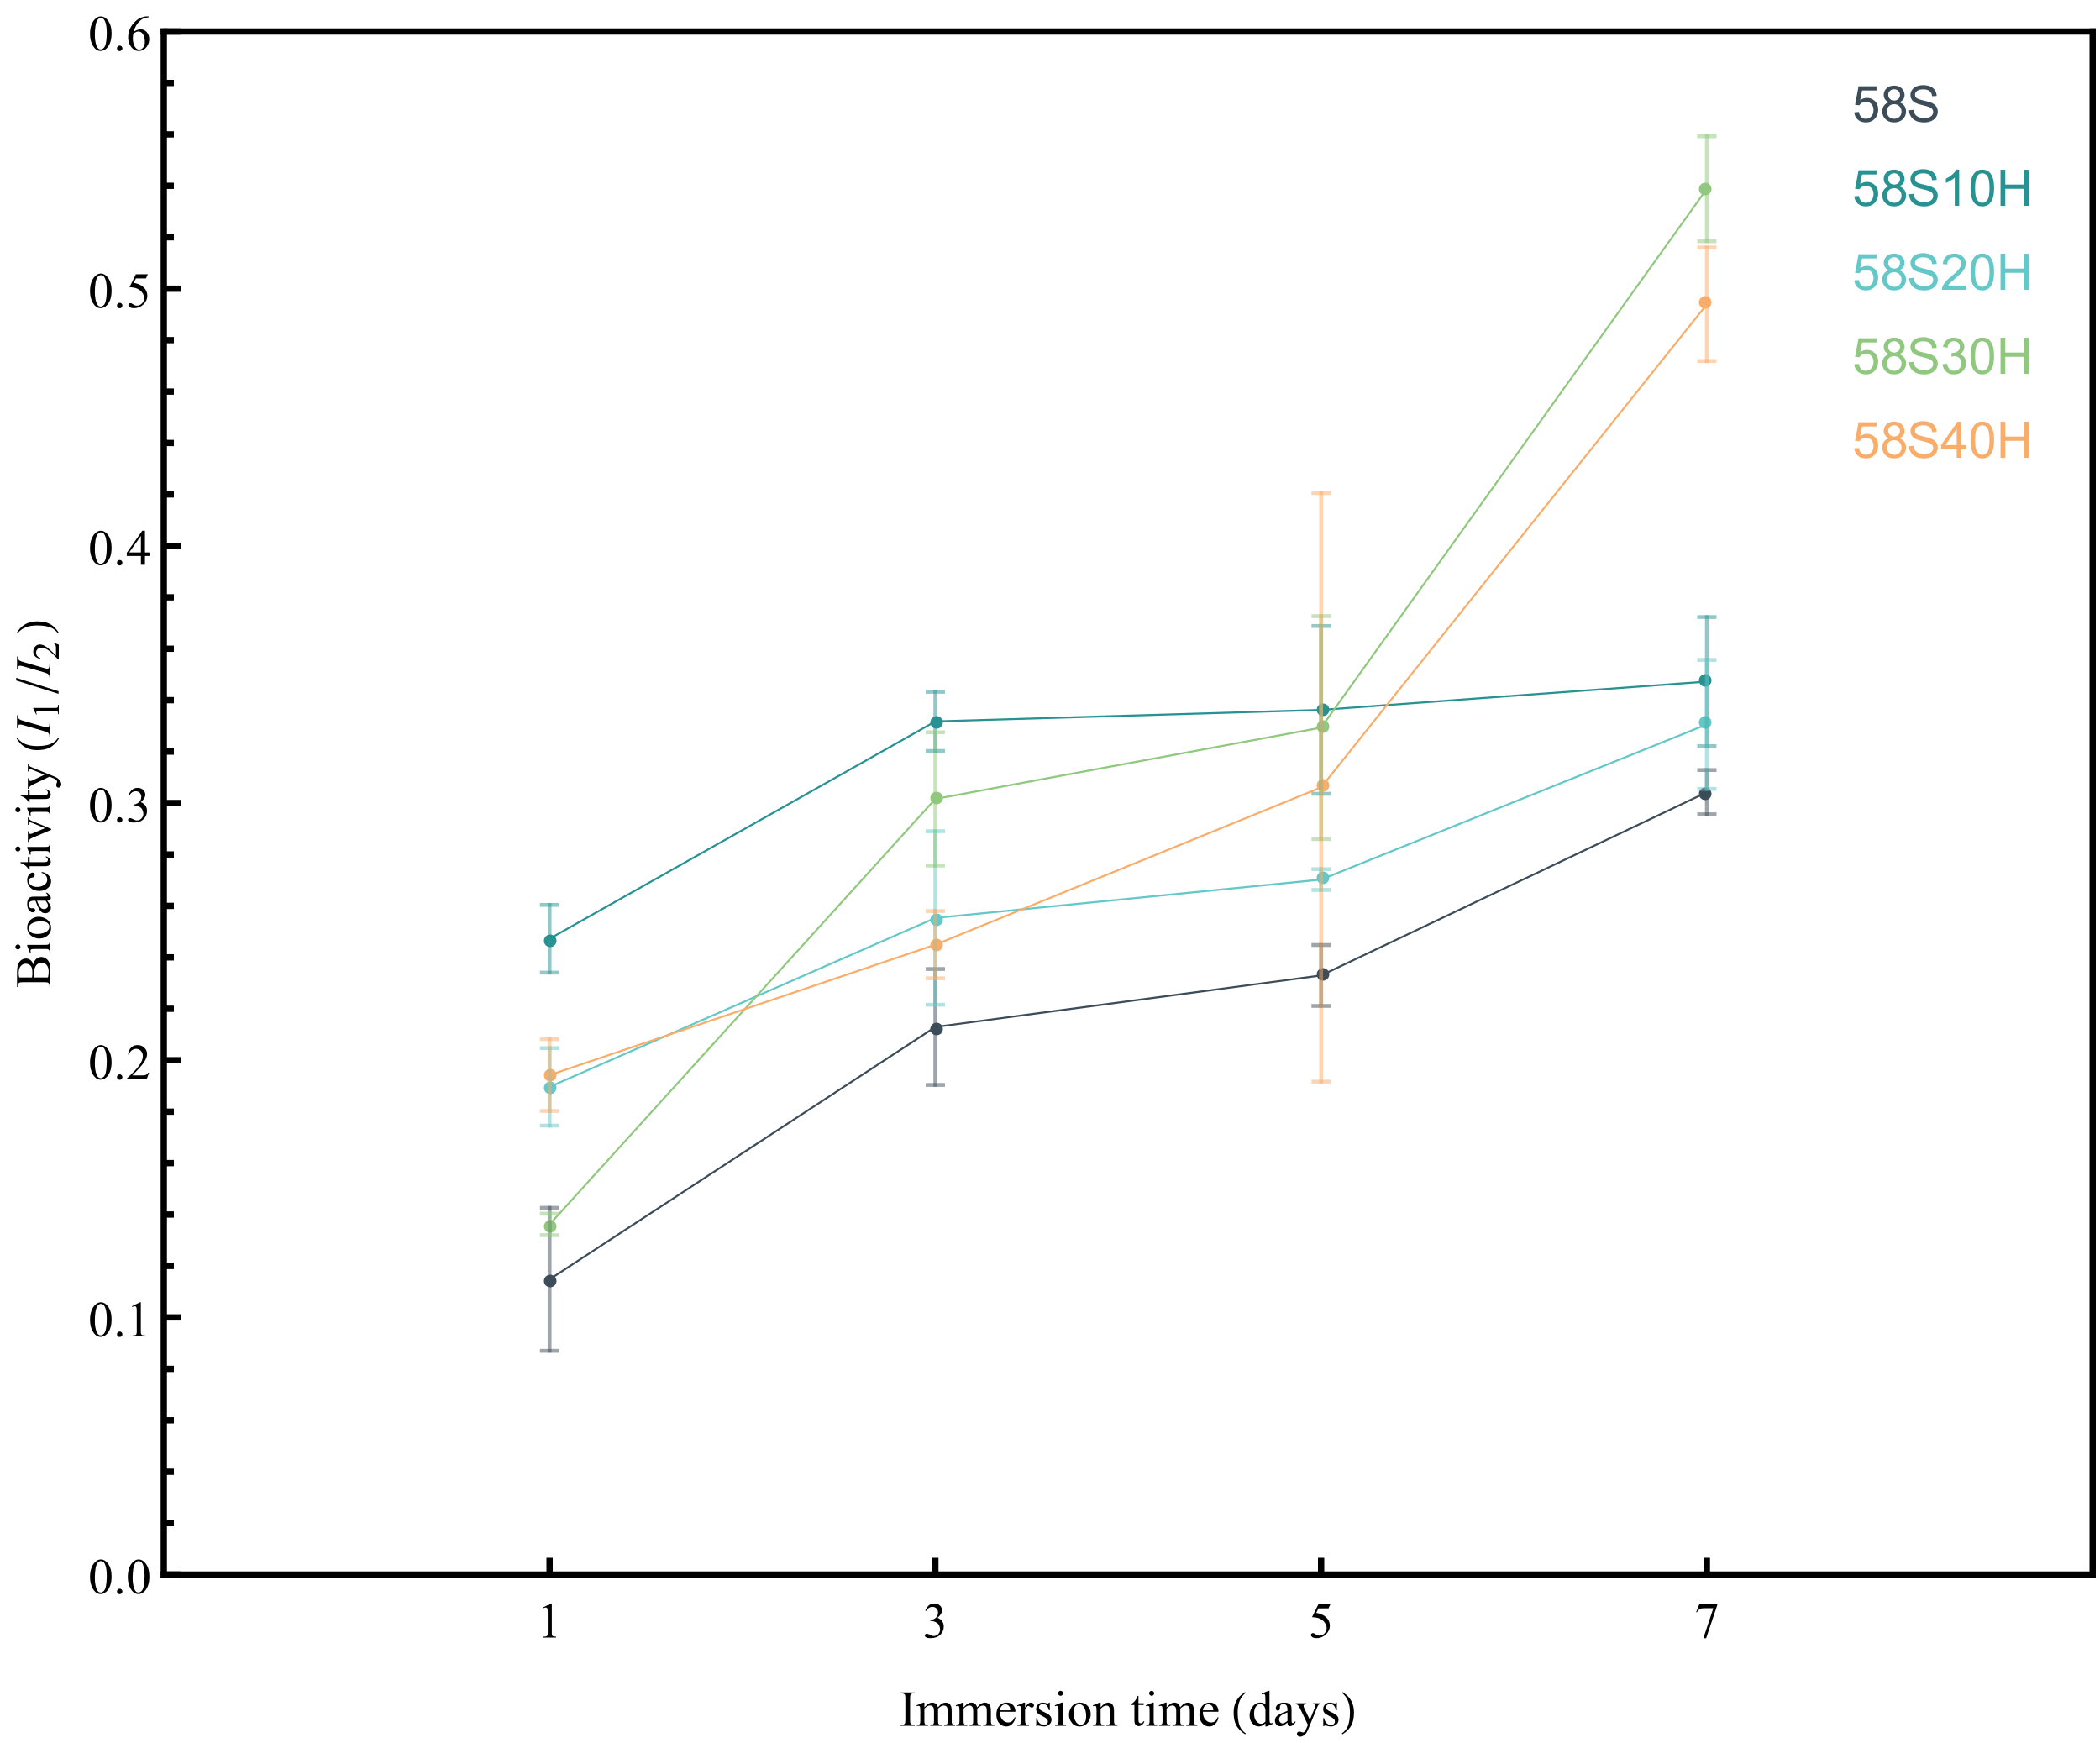 <?xml version="1.0" encoding="UTF-8"?>
<svg xmlns="http://www.w3.org/2000/svg" xmlns:xlink="http://www.w3.org/1999/xlink" width="500pt" height="415pt" viewBox="0 0 500 415" version="1.1">
<defs>
<g>
<symbol overflow="visible" id="glyph0-0">
<path style="stroke:none;" d="M 1.664 0 L 1.664 -7.5 L 7.664 -7.5 L 7.664 0 Z M 1.852 -0.188 L 7.477 -0.188 L 7.477 -7.312 L 1.852 -7.312 Z M 1.852 -0.188 "/>
</symbol>
<symbol overflow="visible" id="glyph0-1">
<path style="stroke:none;" d="M 1.406 -7.164 L 3.34 -8.109 L 3.531 -8.109 L 3.531 -1.398 C 3.527 -0.953 3.547 -0.676 3.586 -0.57 C 3.625 -0.457 3.703 -0.375 3.82 -0.316 C 3.938 -0.254 4.176 -0.219 4.535 -0.219 L 4.535 0 L 1.547 0 L 1.547 -0.219 C 1.922 -0.219 2.164 -0.25 2.273 -0.312 C 2.383 -0.367 2.457 -0.445 2.5 -0.543 C 2.543 -0.637 2.566 -0.922 2.566 -1.398 L 2.566 -5.688 C 2.566 -6.262 2.547 -6.633 2.508 -6.805 C 2.48 -6.926 2.43 -7.02 2.359 -7.078 C 2.285 -7.133 2.199 -7.16 2.098 -7.164 C 1.953 -7.16 1.75 -7.102 1.492 -6.984 Z M 1.406 -7.164 "/>
</symbol>
<symbol overflow="visible" id="glyph0-2">
<path style="stroke:none;" d="M 0.609 -6.434 C 0.836 -6.965 1.121 -7.375 1.465 -7.672 C 1.809 -7.961 2.238 -8.109 2.758 -8.109 C 3.395 -8.109 3.883 -7.902 4.227 -7.488 C 4.477 -7.176 4.605 -6.844 4.609 -6.5 C 4.605 -5.918 4.242 -5.32 3.523 -4.703 C 4.008 -4.512 4.379 -4.238 4.629 -3.883 C 4.879 -3.527 5.004 -3.109 5.004 -2.633 C 5.004 -1.941 4.785 -1.348 4.348 -0.844 C 3.777 -0.188 2.949 0.141 1.867 0.141 C 1.332 0.141 0.969 0.074 0.773 -0.059 C 0.578 -0.191 0.48 -0.332 0.484 -0.484 C 0.48 -0.598 0.527 -0.699 0.621 -0.785 C 0.715 -0.871 0.824 -0.914 0.953 -0.914 C 1.051 -0.914 1.152 -0.898 1.254 -0.867 C 1.316 -0.844 1.465 -0.77 1.703 -0.652 C 1.934 -0.527 2.098 -0.457 2.191 -0.434 C 2.332 -0.387 2.484 -0.363 2.656 -0.367 C 3.047 -0.363 3.395 -0.52 3.691 -0.832 C 3.988 -1.141 4.137 -1.504 4.137 -1.93 C 4.137 -2.234 4.066 -2.535 3.93 -2.828 C 3.828 -3.043 3.719 -3.211 3.598 -3.328 C 3.426 -3.484 3.195 -3.625 2.906 -3.754 C 2.613 -3.879 2.312 -3.941 2.008 -3.945 L 1.82 -3.945 L 1.82 -4.117 C 2.129 -4.156 2.438 -4.27 2.75 -4.453 C 3.059 -4.633 3.285 -4.852 3.43 -5.113 C 3.566 -5.367 3.637 -5.652 3.641 -5.965 C 3.637 -6.367 3.512 -6.691 3.262 -6.941 C 3.008 -7.188 2.695 -7.312 2.32 -7.312 C 1.715 -7.312 1.207 -6.988 0.805 -6.34 Z M 0.609 -6.434 "/>
</symbol>
<symbol overflow="visible" id="glyph0-3">
<path style="stroke:none;" d="M 5.211 -7.945 L 4.75 -6.949 L 2.359 -6.949 L 1.84 -5.883 C 2.871 -5.73 3.691 -5.344 4.301 -4.727 C 4.816 -4.191 5.074 -3.566 5.078 -2.852 C 5.074 -2.434 4.988 -2.047 4.824 -1.691 C 4.652 -1.336 4.441 -1.035 4.184 -0.785 C 3.926 -0.535 3.637 -0.332 3.32 -0.18 C 2.871 0.035 2.41 0.141 1.938 0.141 C 1.461 0.141 1.113 0.062 0.898 -0.102 C 0.68 -0.258 0.574 -0.438 0.574 -0.641 C 0.574 -0.746 0.617 -0.844 0.707 -0.93 C 0.797 -1.012 0.91 -1.055 1.047 -1.055 C 1.148 -1.055 1.238 -1.039 1.316 -1.008 C 1.391 -0.977 1.52 -0.895 1.703 -0.766 C 1.996 -0.559 2.293 -0.457 2.594 -0.461 C 3.051 -0.457 3.453 -0.629 3.801 -0.98 C 4.145 -1.324 4.316 -1.746 4.32 -2.242 C 4.316 -2.723 4.164 -3.172 3.855 -3.586 C 3.543 -4 3.117 -4.32 2.578 -4.555 C 2.148 -4.727 1.566 -4.828 0.836 -4.859 L 2.359 -7.945 Z M 5.211 -7.945 "/>
</symbol>
<symbol overflow="visible" id="glyph0-4">
<path style="stroke:none;" d="M 1.207 -7.945 L 5.469 -7.945 L 5.469 -7.723 L 2.82 0.164 L 2.164 0.164 L 4.535 -6.992 L 2.352 -6.992 C 1.906 -6.988 1.594 -6.938 1.406 -6.832 C 1.078 -6.652 0.812 -6.375 0.617 -6 L 0.445 -6.062 Z M 1.207 -7.945 "/>
</symbol>
<symbol overflow="visible" id="glyph0-5">
<path style="stroke:none;" d="M 0.434 -3.926 C 0.434 -4.832 0.57 -5.609 0.844 -6.266 C 1.117 -6.918 1.48 -7.406 1.934 -7.727 C 2.285 -7.98 2.648 -8.109 3.023 -8.109 C 3.633 -8.109 4.18 -7.797 4.664 -7.18 C 5.266 -6.406 5.566 -5.363 5.57 -4.047 C 5.566 -3.121 5.434 -2.34 5.172 -1.699 C 4.902 -1.055 4.562 -0.586 4.156 -0.297 C 3.742 -0.004 3.348 0.141 2.965 0.141 C 2.207 0.141 1.574 -0.305 1.07 -1.203 C 0.645 -1.953 0.434 -2.863 0.434 -3.926 Z M 1.582 -3.781 C 1.582 -2.684 1.715 -1.793 1.984 -1.102 C 2.207 -0.516 2.539 -0.223 2.984 -0.227 C 3.188 -0.223 3.406 -0.316 3.637 -0.512 C 3.859 -0.699 4.031 -1.02 4.156 -1.465 C 4.328 -2.137 4.418 -3.082 4.422 -4.305 C 4.418 -5.207 4.324 -5.965 4.141 -6.574 C 3.996 -7.023 3.816 -7.34 3.598 -7.531 C 3.438 -7.656 3.242 -7.723 3.016 -7.723 C 2.746 -7.723 2.512 -7.602 2.309 -7.367 C 2.027 -7.039 1.836 -6.531 1.734 -5.836 C 1.633 -5.141 1.582 -4.453 1.582 -3.781 Z M 1.582 -3.781 "/>
</symbol>
<symbol overflow="visible" id="glyph0-6">
<path style="stroke:none;" d="M 1.5 -1.137 C 1.68 -1.137 1.832 -1.07 1.961 -0.945 C 2.082 -0.816 2.145 -0.664 2.148 -0.484 C 2.145 -0.305 2.082 -0.152 1.957 -0.027 C 1.832 0.102 1.68 0.164 1.5 0.164 C 1.32 0.164 1.164 0.102 1.039 -0.027 C 0.91 -0.152 0.848 -0.305 0.852 -0.484 C 0.848 -0.668 0.91 -0.824 1.039 -0.949 C 1.164 -1.074 1.32 -1.137 1.5 -1.137 Z M 1.5 -1.137 "/>
</symbol>
<symbol overflow="visible" id="glyph0-7">
<path style="stroke:none;" d="M 5.5 -1.531 L 4.945 0 L 0.258 0 L 0.258 -0.219 C 1.637 -1.469 2.605 -2.496 3.172 -3.297 C 3.73 -4.09 4.012 -4.82 4.016 -5.484 C 4.012 -5.988 3.859 -6.402 3.551 -6.727 C 3.238 -7.047 2.867 -7.207 2.445 -7.211 C 2.051 -7.207 1.699 -7.094 1.391 -6.867 C 1.078 -6.641 0.852 -6.305 0.703 -5.867 L 0.484 -5.867 C 0.582 -6.586 0.832 -7.141 1.238 -7.527 C 1.637 -7.914 2.145 -8.109 2.754 -8.109 C 3.395 -8.109 3.93 -7.902 4.367 -7.488 C 4.797 -7.074 5.016 -6.586 5.016 -6.023 C 5.016 -5.621 4.922 -5.219 4.734 -4.816 C 4.445 -4.184 3.977 -3.512 3.328 -2.805 C 2.352 -1.738 1.742 -1.098 1.508 -0.883 L 3.578 -0.883 C 3.996 -0.879 4.293 -0.895 4.465 -0.93 C 4.637 -0.957 4.789 -1.02 4.926 -1.121 C 5.062 -1.215 5.184 -1.352 5.285 -1.531 Z M 5.5 -1.531 "/>
</symbol>
<symbol overflow="visible" id="glyph0-8">
<path style="stroke:none;" d="M 5.586 -2.93 L 5.586 -2.098 L 4.516 -2.098 L 4.516 0 L 3.551 0 L 3.551 -2.098 L 0.188 -2.098 L 0.188 -2.848 L 3.875 -8.109 L 4.516 -8.109 L 4.516 -2.93 Z M 3.551 -2.93 L 3.551 -6.875 L 0.762 -2.93 Z M 3.551 -2.93 "/>
</symbol>
<symbol overflow="visible" id="glyph0-9">
<path style="stroke:none;" d="M 5.379 -8.109 L 5.379 -7.891 C 4.863 -7.84 4.441 -7.738 4.113 -7.582 C 3.785 -7.426 3.461 -7.191 3.148 -6.879 C 2.828 -6.562 2.566 -6.207 2.359 -5.82 C 2.148 -5.43 1.973 -4.969 1.836 -4.438 C 2.395 -4.82 2.961 -5.016 3.527 -5.016 C 4.07 -5.016 4.539 -4.797 4.941 -4.359 C 5.336 -3.922 5.535 -3.359 5.539 -2.672 C 5.535 -2.008 5.336 -1.402 4.934 -0.855 C 4.449 -0.191 3.809 0.141 3.012 0.141 C 2.465 0.141 2.004 -0.039 1.629 -0.398 C 0.887 -1.094 0.516 -2 0.516 -3.117 C 0.516 -3.828 0.656 -4.504 0.941 -5.145 C 1.227 -5.785 1.633 -6.352 2.164 -6.848 C 2.691 -7.344 3.199 -7.68 3.688 -7.852 C 4.168 -8.023 4.621 -8.109 5.039 -8.109 Z M 1.734 -4.008 C 1.664 -3.48 1.629 -3.055 1.629 -2.73 C 1.629 -2.355 1.695 -1.945 1.836 -1.508 C 1.973 -1.066 2.18 -0.719 2.453 -0.461 C 2.652 -0.277 2.895 -0.188 3.18 -0.188 C 3.52 -0.188 3.824 -0.348 4.09 -0.668 C 4.355 -0.988 4.488 -1.445 4.492 -2.039 C 4.488 -2.703 4.355 -3.281 4.094 -3.773 C 3.824 -4.262 3.449 -4.504 2.965 -4.508 C 2.816 -4.504 2.656 -4.473 2.488 -4.414 C 2.316 -4.348 2.066 -4.215 1.734 -4.008 Z M 1.734 -4.008 "/>
</symbol>
<symbol overflow="visible" id="glyph0-10">
<path style="stroke:none;" d="M 3.703 -0.219 L 3.703 0 L 0.297 0 L 0.297 -0.219 L 0.578 -0.219 C 0.902 -0.215 1.141 -0.312 1.297 -0.504 C 1.387 -0.629 1.434 -0.93 1.438 -1.406 L 1.438 -6.539 C 1.434 -6.938 1.41 -7.203 1.359 -7.336 C 1.32 -7.434 1.238 -7.516 1.117 -7.586 C 0.941 -7.676 0.762 -7.723 0.578 -7.727 L 0.297 -7.727 L 0.297 -7.945 L 3.703 -7.945 L 3.703 -7.727 L 3.414 -7.727 C 3.09 -7.723 2.855 -7.629 2.707 -7.441 C 2.609 -7.316 2.559 -7.016 2.562 -6.539 L 2.562 -1.406 C 2.559 -1.004 2.586 -0.738 2.637 -0.609 C 2.676 -0.508 2.758 -0.422 2.883 -0.359 C 3.047 -0.262 3.223 -0.215 3.414 -0.219 Z M 3.703 -0.219 "/>
</symbol>
<symbol overflow="visible" id="glyph0-11">
<path style="stroke:none;" d="M 1.969 -4.383 C 2.359 -4.773 2.59 -4.996 2.66 -5.055 C 2.832 -5.203 3.02 -5.32 3.227 -5.402 C 3.426 -5.48 3.629 -5.52 3.832 -5.523 C 4.168 -5.52 4.457 -5.422 4.699 -5.23 C 4.941 -5.031 5.102 -4.75 5.188 -4.383 C 5.586 -4.852 5.926 -5.156 6.203 -5.305 C 6.48 -5.445 6.766 -5.52 7.062 -5.523 C 7.344 -5.52 7.598 -5.445 7.816 -5.305 C 8.035 -5.156 8.211 -4.918 8.344 -4.586 C 8.43 -4.359 8.473 -4.004 8.473 -3.523 L 8.473 -1.211 C 8.473 -0.875 8.496 -0.645 8.547 -0.523 C 8.586 -0.43 8.66 -0.355 8.766 -0.301 C 8.867 -0.238 9.039 -0.211 9.281 -0.211 L 9.281 0 L 6.633 0 L 6.633 -0.211 L 6.742 -0.211 C 6.973 -0.211 7.152 -0.254 7.281 -0.344 C 7.371 -0.402 7.438 -0.504 7.477 -0.645 C 7.492 -0.707 7.5 -0.895 7.5 -1.211 L 7.5 -3.523 C 7.5 -3.957 7.445 -4.266 7.344 -4.445 C 7.188 -4.691 6.945 -4.816 6.609 -4.82 C 6.398 -4.816 6.188 -4.766 5.984 -4.664 C 5.773 -4.562 5.523 -4.371 5.227 -4.09 L 5.215 -4.023 L 5.227 -3.773 L 5.227 -1.211 C 5.227 -0.844 5.246 -0.617 5.289 -0.527 C 5.328 -0.434 5.406 -0.355 5.52 -0.301 C 5.629 -0.238 5.82 -0.211 6.102 -0.211 L 6.102 0 L 3.387 0 L 3.387 -0.211 C 3.684 -0.211 3.887 -0.246 3.996 -0.316 C 4.105 -0.387 4.184 -0.492 4.23 -0.633 C 4.246 -0.699 4.254 -0.891 4.258 -1.211 L 4.258 -3.523 C 4.254 -3.957 4.191 -4.273 4.066 -4.465 C 3.895 -4.715 3.652 -4.84 3.344 -4.84 C 3.133 -4.84 2.926 -4.781 2.719 -4.672 C 2.395 -4.496 2.145 -4.305 1.969 -4.09 L 1.969 -1.211 C 1.969 -0.859 1.992 -0.633 2.043 -0.527 C 2.09 -0.418 2.16 -0.336 2.258 -0.289 C 2.352 -0.234 2.547 -0.211 2.844 -0.211 L 2.844 0 L 0.188 0 L 0.188 -0.211 C 0.43 -0.211 0.602 -0.234 0.703 -0.289 C 0.801 -0.336 0.875 -0.422 0.926 -0.539 C 0.973 -0.656 0.996 -0.879 1 -1.211 L 1 -3.266 C 0.996 -3.852 0.98 -4.234 0.949 -4.406 C 0.918 -4.535 0.875 -4.621 0.82 -4.672 C 0.762 -4.719 0.68 -4.746 0.578 -4.746 C 0.465 -4.746 0.336 -4.715 0.188 -4.656 L 0.102 -4.867 L 1.719 -5.523 L 1.969 -5.523 Z M 1.969 -4.383 "/>
</symbol>
<symbol overflow="visible" id="glyph0-12">
<path style="stroke:none;" d="M 1.277 -3.344 C 1.273 -2.543 1.465 -1.918 1.859 -1.469 C 2.246 -1.012 2.707 -0.785 3.234 -0.789 C 3.586 -0.785 3.891 -0.883 4.148 -1.078 C 4.406 -1.273 4.625 -1.605 4.805 -2.074 L 4.984 -1.957 C 4.902 -1.422 4.664 -0.934 4.27 -0.496 C 3.875 -0.055 3.383 0.164 2.789 0.164 C 2.141 0.164 1.586 -0.086 1.133 -0.59 C 0.672 -1.09 0.445 -1.766 0.445 -2.613 C 0.445 -3.531 0.68 -4.246 1.152 -4.762 C 1.621 -5.273 2.211 -5.531 2.922 -5.531 C 3.523 -5.531 4.02 -5.332 4.406 -4.938 C 4.789 -4.539 4.98 -4.008 4.984 -3.344 Z M 1.277 -3.688 L 3.762 -3.688 C 3.742 -4.027 3.699 -4.27 3.641 -4.414 C 3.539 -4.629 3.395 -4.801 3.203 -4.93 C 3.008 -5.051 2.805 -5.113 2.594 -5.117 C 2.27 -5.113 1.98 -4.988 1.727 -4.738 C 1.469 -4.484 1.32 -4.133 1.277 -3.688 Z M 1.277 -3.688 "/>
</symbol>
<symbol overflow="visible" id="glyph0-13">
<path style="stroke:none;" d="M 1.945 -5.523 L 1.945 -4.32 C 2.391 -5.117 2.852 -5.52 3.328 -5.523 C 3.539 -5.52 3.715 -5.453 3.859 -5.328 C 3.996 -5.195 4.066 -5.047 4.07 -4.875 C 4.066 -4.723 4.016 -4.594 3.918 -4.488 C 3.812 -4.379 3.691 -4.324 3.555 -4.328 C 3.418 -4.324 3.266 -4.391 3.098 -4.531 C 2.926 -4.664 2.801 -4.734 2.719 -4.734 C 2.648 -4.734 2.57 -4.695 2.492 -4.617 C 2.312 -4.453 2.133 -4.188 1.945 -3.828 L 1.945 -1.254 C 1.945 -0.957 1.98 -0.73 2.055 -0.578 C 2.105 -0.473 2.195 -0.387 2.324 -0.316 C 2.453 -0.246 2.641 -0.211 2.883 -0.211 L 2.883 0 L 0.133 0 L 0.133 -0.211 C 0.406 -0.211 0.609 -0.254 0.742 -0.34 C 0.84 -0.402 0.91 -0.5 0.949 -0.641 C 0.965 -0.703 0.973 -0.895 0.977 -1.207 L 0.977 -3.289 C 0.973 -3.91 0.961 -4.281 0.938 -4.402 C 0.914 -4.52 0.867 -4.609 0.797 -4.664 C 0.727 -4.719 0.641 -4.746 0.547 -4.746 C 0.422 -4.746 0.285 -4.715 0.133 -4.656 L 0.078 -4.867 L 1.699 -5.523 Z M 1.945 -5.523 "/>
</symbol>
<symbol overflow="visible" id="glyph0-14">
<path style="stroke:none;" d="M 3.844 -5.523 L 3.844 -3.695 L 3.648 -3.695 C 3.5 -4.27 3.309 -4.66 3.078 -4.867 C 2.844 -5.074 2.551 -5.18 2.191 -5.18 C 1.918 -5.18 1.695 -5.105 1.527 -4.961 C 1.359 -4.816 1.277 -4.656 1.277 -4.484 C 1.277 -4.262 1.34 -4.074 1.465 -3.922 C 1.586 -3.758 1.832 -3.59 2.203 -3.41 L 3.059 -2.992 C 3.852 -2.605 4.246 -2.098 4.25 -1.465 C 4.246 -0.977 4.062 -0.582 3.695 -0.285 C 3.324 0.016 2.91 0.164 2.453 0.164 C 2.121 0.164 1.746 0.105 1.328 -0.012 C 1.199 -0.051 1.094 -0.07 1.016 -0.07 C 0.922 -0.07 0.852 -0.02 0.805 0.082 L 0.609 0.082 L 0.609 -1.836 L 0.805 -1.836 C 0.91 -1.285 1.121 -0.875 1.43 -0.598 C 1.734 -0.316 2.078 -0.176 2.469 -0.18 C 2.734 -0.176 2.953 -0.254 3.125 -0.418 C 3.293 -0.574 3.379 -0.766 3.383 -0.992 C 3.379 -1.258 3.285 -1.484 3.098 -1.668 C 2.906 -1.852 2.527 -2.086 1.961 -2.367 C 1.395 -2.648 1.023 -2.902 0.852 -3.129 C 0.672 -3.348 0.586 -3.629 0.586 -3.973 C 0.586 -4.41 0.734 -4.777 1.039 -5.078 C 1.336 -5.371 1.73 -5.52 2.215 -5.523 C 2.426 -5.52 2.68 -5.477 2.984 -5.391 C 3.18 -5.332 3.312 -5.301 3.383 -5.305 C 3.441 -5.301 3.492 -5.316 3.527 -5.344 C 3.559 -5.367 3.598 -5.426 3.648 -5.523 Z M 3.844 -5.523 "/>
</symbol>
<symbol overflow="visible" id="glyph0-15">
<path style="stroke:none;" d="M 1.742 -8.332 C 1.898 -8.332 2.039 -8.273 2.156 -8.156 C 2.273 -8.039 2.332 -7.898 2.332 -7.742 C 2.332 -7.57 2.273 -7.43 2.156 -7.316 C 2.039 -7.195 1.898 -7.137 1.742 -7.141 C 1.57 -7.137 1.43 -7.195 1.316 -7.316 C 1.195 -7.43 1.137 -7.57 1.141 -7.742 C 1.137 -7.898 1.195 -8.039 1.312 -8.156 C 1.43 -8.273 1.57 -8.332 1.742 -8.332 Z M 2.227 -5.523 L 2.227 -1.211 C 2.227 -0.875 2.25 -0.652 2.301 -0.543 C 2.348 -0.43 2.418 -0.348 2.516 -0.293 C 2.609 -0.238 2.785 -0.211 3.039 -0.211 L 3.039 0 L 0.434 0 L 0.434 -0.211 C 0.695 -0.211 0.871 -0.234 0.961 -0.285 C 1.047 -0.336 1.117 -0.422 1.172 -0.539 C 1.227 -0.656 1.254 -0.879 1.254 -1.211 L 1.254 -3.281 C 1.254 -3.863 1.234 -4.238 1.203 -4.414 C 1.172 -4.535 1.129 -4.621 1.07 -4.672 C 1.012 -4.719 0.934 -4.746 0.832 -4.746 C 0.723 -4.746 0.59 -4.715 0.434 -4.656 L 0.352 -4.867 L 1.969 -5.523 Z M 2.227 -5.523 "/>
</symbol>
<symbol overflow="visible" id="glyph0-16">
<path style="stroke:none;" d="M 3 -5.523 C 3.812 -5.52 4.465 -5.211 4.957 -4.602 C 5.375 -4.07 5.582 -3.465 5.586 -2.781 C 5.582 -2.301 5.469 -1.816 5.238 -1.324 C 5.004 -0.832 4.684 -0.461 4.285 -0.211 C 3.879 0.039 3.43 0.164 2.938 0.164 C 2.125 0.164 1.484 -0.156 1.008 -0.805 C 0.605 -1.344 0.402 -1.953 0.406 -2.633 C 0.402 -3.117 0.523 -3.605 0.77 -4.098 C 1.012 -4.582 1.336 -4.941 1.734 -5.176 C 2.133 -5.402 2.555 -5.52 3 -5.523 Z M 2.82 -5.145 C 2.609 -5.145 2.402 -5.082 2.195 -4.957 C 1.984 -4.832 1.816 -4.617 1.688 -4.312 C 1.555 -4.004 1.488 -3.605 1.492 -3.125 C 1.488 -2.34 1.645 -1.668 1.957 -1.102 C 2.27 -0.531 2.68 -0.246 3.188 -0.25 C 3.566 -0.246 3.879 -0.402 4.125 -0.719 C 4.367 -1.027 4.488 -1.566 4.492 -2.332 C 4.488 -3.285 4.285 -4.035 3.879 -4.582 C 3.598 -4.957 3.242 -5.145 2.82 -5.145 Z M 2.82 -5.145 "/>
</symbol>
<symbol overflow="visible" id="glyph0-17">
<path style="stroke:none;" d="M 1.938 -4.391 C 2.566 -5.141 3.168 -5.52 3.738 -5.523 C 4.031 -5.52 4.281 -5.445 4.496 -5.305 C 4.703 -5.156 4.871 -4.918 5 -4.582 C 5.078 -4.348 5.121 -3.988 5.125 -3.504 L 5.125 -1.211 C 5.121 -0.871 5.148 -0.641 5.211 -0.523 C 5.25 -0.422 5.32 -0.348 5.418 -0.293 C 5.512 -0.238 5.688 -0.211 5.945 -0.211 L 5.945 0 L 3.293 0 L 3.293 -0.211 L 3.406 -0.211 C 3.652 -0.211 3.828 -0.246 3.93 -0.324 C 4.027 -0.395 4.098 -0.508 4.137 -0.664 C 4.152 -0.719 4.16 -0.902 4.16 -1.211 L 4.16 -3.41 C 4.16 -3.895 4.094 -4.246 3.969 -4.473 C 3.84 -4.691 3.629 -4.805 3.328 -4.805 C 2.863 -4.805 2.398 -4.551 1.938 -4.043 L 1.938 -1.211 C 1.934 -0.848 1.957 -0.625 2.004 -0.539 C 2.059 -0.422 2.133 -0.336 2.23 -0.289 C 2.324 -0.234 2.52 -0.211 2.812 -0.211 L 2.812 0 L 0.156 0 L 0.156 -0.211 L 0.273 -0.211 C 0.547 -0.211 0.73 -0.277 0.828 -0.418 C 0.922 -0.551 0.973 -0.816 0.973 -1.211 L 0.973 -3.203 C 0.973 -3.848 0.957 -4.242 0.926 -4.383 C 0.895 -4.523 0.848 -4.617 0.793 -4.668 C 0.73 -4.719 0.652 -4.746 0.551 -4.746 C 0.441 -4.746 0.309 -4.715 0.156 -4.656 L 0.07 -4.867 L 1.688 -5.523 L 1.938 -5.523 Z M 1.938 -4.391 "/>
</symbol>
<symbol overflow="visible" id="glyph0-18">
<path style="stroke:none;" d="M 1.934 -7.133 L 1.934 -5.367 L 3.188 -5.367 L 3.188 -4.957 L 1.934 -4.957 L 1.934 -1.477 C 1.934 -1.125 1.98 -0.891 2.082 -0.773 C 2.18 -0.652 2.309 -0.59 2.469 -0.594 C 2.594 -0.59 2.719 -0.629 2.84 -0.711 C 2.961 -0.789 3.055 -0.91 3.125 -1.066 L 3.352 -1.066 C 3.215 -0.684 3.02 -0.395 2.773 -0.203 C 2.52 -0.012 2.262 0.082 2 0.086 C 1.812 0.082 1.637 0.035 1.469 -0.062 C 1.293 -0.16 1.168 -0.301 1.09 -0.488 C 1.008 -0.668 0.965 -0.957 0.969 -1.348 L 0.969 -4.957 L 0.117 -4.957 L 0.117 -5.148 C 0.328 -5.234 0.547 -5.379 0.773 -5.586 C 1 -5.789 1.199 -6.035 1.375 -6.316 C 1.465 -6.465 1.59 -6.734 1.75 -7.133 Z M 1.934 -7.133 "/>
</symbol>
<symbol overflow="visible" id="glyph0-19">
<path style="stroke:none;" d="M 4.164 -0.602 C 3.902 -0.328 3.648 -0.133 3.398 -0.016 C 3.148 0.105 2.879 0.164 2.59 0.164 C 2.004 0.164 1.492 -0.078 1.055 -0.57 C 0.617 -1.055 0.398 -1.688 0.398 -2.461 C 0.398 -3.23 0.641 -3.934 1.125 -4.574 C 1.609 -5.211 2.23 -5.531 2.992 -5.531 C 3.465 -5.531 3.855 -5.379 4.164 -5.078 L 4.164 -6.07 C 4.16 -6.684 4.145 -7.059 4.121 -7.203 C 4.09 -7.34 4.047 -7.438 3.984 -7.488 C 3.922 -7.535 3.844 -7.559 3.75 -7.562 C 3.648 -7.559 3.512 -7.527 3.344 -7.469 L 3.27 -7.676 L 4.867 -8.332 L 5.133 -8.332 L 5.133 -2.125 C 5.133 -1.496 5.145 -1.113 5.176 -0.973 C 5.199 -0.832 5.246 -0.734 5.316 -0.684 C 5.379 -0.625 5.457 -0.598 5.543 -0.602 C 5.648 -0.598 5.789 -0.633 5.965 -0.703 L 6.031 -0.5 L 4.438 0.164 L 4.164 0.164 Z M 4.164 -1.016 L 4.164 -3.781 C 4.141 -4.043 4.07 -4.285 3.957 -4.508 C 3.836 -4.723 3.68 -4.887 3.488 -5 C 3.293 -5.109 3.105 -5.168 2.922 -5.168 C 2.574 -5.168 2.27 -5.012 2.004 -4.703 C 1.645 -4.293 1.465 -3.699 1.469 -2.922 C 1.465 -2.133 1.637 -1.527 1.984 -1.109 C 2.324 -0.688 2.707 -0.48 3.133 -0.48 C 3.488 -0.48 3.832 -0.656 4.164 -1.016 Z M 4.164 -1.016 "/>
</symbol>
<symbol overflow="visible" id="glyph0-20">
<path style="stroke:none;" d="M 3.414 -0.773 C 2.863 -0.344 2.52 -0.098 2.379 -0.035 C 2.168 0.059 1.941 0.105 1.703 0.109 C 1.332 0.105 1.027 -0.02 0.789 -0.27 C 0.547 -0.52 0.426 -0.852 0.43 -1.273 C 0.426 -1.531 0.484 -1.758 0.602 -1.953 C 0.762 -2.215 1.039 -2.465 1.438 -2.703 C 1.828 -2.934 2.488 -3.219 3.414 -3.555 L 3.414 -3.766 C 3.41 -4.301 3.324 -4.668 3.16 -4.867 C 2.988 -5.066 2.742 -5.168 2.422 -5.168 C 2.172 -5.168 1.977 -5.102 1.836 -4.969 C 1.68 -4.836 1.605 -4.684 1.609 -4.512 L 1.625 -4.172 C 1.621 -3.992 1.574 -3.852 1.484 -3.754 C 1.391 -3.656 1.273 -3.609 1.125 -3.609 C 0.977 -3.609 0.855 -3.66 0.77 -3.762 C 0.676 -3.863 0.633 -4 0.633 -4.18 C 0.633 -4.508 0.805 -4.816 1.148 -5.102 C 1.492 -5.379 1.973 -5.52 2.594 -5.523 C 3.07 -5.52 3.461 -5.441 3.766 -5.285 C 3.996 -5.16 4.168 -4.969 4.277 -4.719 C 4.348 -4.547 4.383 -4.203 4.383 -3.688 L 4.383 -1.863 C 4.383 -1.348 4.391 -1.031 4.41 -0.922 C 4.43 -0.805 4.461 -0.73 4.508 -0.691 C 4.551 -0.652 4.605 -0.633 4.664 -0.633 C 4.727 -0.633 4.781 -0.645 4.828 -0.672 C 4.91 -0.723 5.066 -0.867 5.305 -1.102 L 5.305 -0.773 C 4.863 -0.188 4.445 0.105 4.047 0.105 C 3.855 0.105 3.703 0.039 3.59 -0.094 C 3.477 -0.227 3.418 -0.453 3.414 -0.773 Z M 3.414 -1.156 L 3.414 -3.199 C 2.824 -2.965 2.445 -2.797 2.273 -2.703 C 1.965 -2.527 1.742 -2.348 1.613 -2.164 C 1.477 -1.973 1.41 -1.77 1.414 -1.547 C 1.41 -1.266 1.496 -1.031 1.664 -0.848 C 1.828 -0.66 2.02 -0.566 2.242 -0.57 C 2.535 -0.566 2.926 -0.762 3.414 -1.156 Z M 3.414 -1.156 "/>
</symbol>
<symbol overflow="visible" id="glyph0-21">
<path style="stroke:none;" d="M 0.07 -5.367 L 2.57 -5.367 L 2.57 -5.148 L 2.449 -5.148 C 2.273 -5.145 2.141 -5.105 2.055 -5.035 C 1.965 -4.957 1.922 -4.863 1.922 -4.75 C 1.922 -4.598 1.984 -4.387 2.117 -4.117 L 3.422 -1.414 L 4.625 -4.375 C 4.688 -4.535 4.723 -4.695 4.723 -4.852 C 4.723 -4.922 4.707 -4.973 4.68 -5.008 C 4.645 -5.051 4.598 -5.086 4.535 -5.109 C 4.469 -5.133 4.352 -5.145 4.184 -5.148 L 4.184 -5.367 L 5.93 -5.367 L 5.93 -5.148 C 5.781 -5.129 5.668 -5.098 5.594 -5.055 C 5.512 -5.004 5.426 -4.918 5.336 -4.793 C 5.301 -4.738 5.234 -4.586 5.141 -4.344 L 2.953 1.016 C 2.742 1.531 2.465 1.926 2.121 2.191 C 1.777 2.457 1.449 2.59 1.137 2.59 C 0.902 2.59 0.711 2.523 0.566 2.391 C 0.414 2.258 0.34 2.105 0.344 1.934 C 0.34 1.77 0.395 1.637 0.504 1.539 C 0.613 1.438 0.762 1.387 0.949 1.391 C 1.074 1.387 1.25 1.43 1.477 1.516 C 1.633 1.574 1.73 1.605 1.77 1.605 C 1.887 1.605 2.012 1.543 2.152 1.422 C 2.285 1.301 2.426 1.066 2.57 0.719 L 2.953 -0.211 L 1.023 -4.258 C 0.965 -4.379 0.871 -4.531 0.742 -4.711 C 0.645 -4.844 0.566 -4.934 0.504 -4.984 C 0.41 -5.043 0.266 -5.098 0.07 -5.148 Z M 0.07 -5.367 "/>
</symbol>
<symbol overflow="visible" id="glyph1-0">
<path style="stroke:none;" d="M 0.75 0 L 0.75 -9.598 L 5.25 -9.598 L 5.25 0 Z M 1.5 -0.75 L 4.5 -0.75 L 4.5 -8.848 L 1.5 -8.848 Z M 1.5 -0.75 "/>
</symbol>
<symbol overflow="visible" id="glyph1-1">
<path style="stroke:none;" d="M 3.492 1.82 L 3.344 2.039 C 2.289 1.371 1.551 0.598 1.133 -0.289 C 0.773 -1.035 0.598 -2.004 0.598 -3.195 C 0.598 -4.18 0.797 -5.059 1.195 -5.828 C 1.484 -6.398 1.883 -6.902 2.398 -7.344 C 2.707 -7.574 3.02 -7.809 3.336 -8.039 L 3.469 -7.836 C 2.195 -6.867 1.559 -5.316 1.559 -3.18 C 1.559 -1.793 1.734 -0.691 2.086 0.129 C 2.387 0.832 2.855 1.395 3.492 1.82 Z M 3.492 1.82 "/>
</symbol>
<symbol overflow="visible" id="glyph1-2">
<path style="stroke:none;" d="M 3.25 -3.195 C 3.246 -2.004 3.07 -1.035 2.719 -0.289 C 2.301 0.598 1.562 1.371 0.504 2.039 L 0.359 1.82 C 0.992 1.395 1.465 0.832 1.77 0.129 C 2.113 -0.691 2.285 -1.793 2.289 -3.18 C 2.285 -5.316 1.652 -6.867 0.387 -7.836 L 0.516 -8.039 C 0.828 -7.809 1.141 -7.574 1.453 -7.344 C 1.961 -6.902 2.363 -6.398 2.66 -5.828 C 3.051 -5.059 3.246 -4.18 3.25 -3.195 Z M 3.25 -3.195 "/>
</symbol>
<symbol overflow="visible" id="glyph2-0">
<path style="stroke:none;" d="M 0 -1.664 L -7.5 -1.664 L -7.5 -7.664 L 0 -7.664 Z M -0.188 -1.852 L -0.188 -7.477 L -7.312 -7.477 L -7.312 -1.852 Z M -0.188 -1.852 "/>
</symbol>
<symbol overflow="visible" id="glyph2-1">
<path style="stroke:none;" d="M -4.055 -5.543 C -3.938 -6.09 -3.75 -6.5 -3.492 -6.781 C -3.133 -7.156 -2.691 -7.348 -2.172 -7.348 C -1.777 -7.348 -1.398 -7.223 -1.039 -6.973 C -0.676 -6.723 -0.414 -6.379 -0.25 -5.941 C -0.082 -5.504 0 -4.84 0 -3.949 L 0 -0.199 L -0.219 -0.199 L -0.219 -0.5 C -0.215 -0.828 -0.32 -1.066 -0.531 -1.211 C -0.668 -1.301 -0.961 -1.348 -1.406 -1.348 L -6.539 -1.348 C -7.031 -1.348 -7.34 -1.289 -7.469 -1.18 C -7.637 -1.023 -7.723 -0.797 -7.727 -0.5 L -7.727 -0.199 L -7.945 -0.199 L -7.945 -3.633 C -7.945 -4.273 -7.898 -4.785 -7.805 -5.172 C -7.664 -5.758 -7.414 -6.207 -7.059 -6.516 C -6.699 -6.82 -6.289 -6.973 -5.824 -6.977 C -5.426 -6.973 -5.066 -6.852 -4.754 -6.613 C -4.434 -6.367 -4.203 -6.012 -4.055 -5.543 Z M -4.371 -2.473 C -4.34 -2.613 -4.316 -2.777 -4.309 -2.965 C -4.293 -3.152 -4.289 -3.355 -4.289 -3.578 C -4.289 -4.148 -4.348 -4.578 -4.473 -4.867 C -4.59 -5.152 -4.781 -5.371 -5.039 -5.523 C -5.293 -5.676 -5.57 -5.754 -5.871 -5.754 C -6.336 -5.754 -6.73 -5.562 -7.062 -5.184 C -7.387 -4.805 -7.551 -4.254 -7.555 -3.527 C -7.551 -3.137 -7.508 -2.785 -7.422 -2.473 Z M -0.574 -2.473 C -0.465 -2.926 -0.41 -3.371 -0.414 -3.812 C -0.41 -4.52 -0.57 -5.059 -0.891 -5.43 C -1.211 -5.801 -1.605 -5.988 -2.074 -5.988 C -2.383 -5.988 -2.68 -5.902 -2.965 -5.734 C -3.246 -5.566 -3.469 -5.293 -3.637 -4.914 C -3.797 -4.535 -3.879 -4.066 -3.883 -3.508 C -3.879 -3.266 -3.875 -3.059 -3.871 -2.891 C -3.859 -2.715 -3.848 -2.578 -3.832 -2.473 Z M -0.574 -2.473 "/>
</symbol>
<symbol overflow="visible" id="glyph2-2">
<path style="stroke:none;" d="M -8.332 -1.742 C -8.332 -1.898 -8.273 -2.039 -8.156 -2.156 C -8.039 -2.273 -7.898 -2.332 -7.742 -2.332 C -7.57 -2.332 -7.43 -2.273 -7.316 -2.156 C -7.195 -2.039 -7.137 -1.898 -7.141 -1.742 C -7.137 -1.57 -7.195 -1.43 -7.316 -1.316 C -7.43 -1.195 -7.57 -1.137 -7.742 -1.141 C -7.898 -1.137 -8.039 -1.195 -8.156 -1.312 C -8.273 -1.43 -8.332 -1.57 -8.332 -1.742 Z M -5.523 -2.227 L -1.211 -2.227 C -0.875 -2.227 -0.652 -2.25 -0.543 -2.301 C -0.43 -2.348 -0.348 -2.418 -0.293 -2.516 C -0.238 -2.609 -0.211 -2.785 -0.211 -3.039 L 0 -3.039 L 0 -0.434 L -0.211 -0.434 C -0.211 -0.695 -0.234 -0.871 -0.285 -0.961 C -0.336 -1.047 -0.422 -1.117 -0.539 -1.172 C -0.656 -1.227 -0.879 -1.254 -1.211 -1.254 L -3.281 -1.254 C -3.863 -1.254 -4.238 -1.234 -4.414 -1.203 C -4.535 -1.172 -4.621 -1.129 -4.672 -1.07 C -4.719 -1.012 -4.746 -0.934 -4.746 -0.832 C -4.746 -0.723 -4.715 -0.59 -4.656 -0.434 L -4.867 -0.352 L -5.523 -1.969 Z M -5.523 -2.227 "/>
</symbol>
<symbol overflow="visible" id="glyph2-3">
<path style="stroke:none;" d="M -5.523 -3 C -5.52 -3.812 -5.211 -4.465 -4.602 -4.957 C -4.07 -5.375 -3.465 -5.582 -2.781 -5.586 C -2.301 -5.582 -1.816 -5.469 -1.324 -5.238 C -0.832 -5.004 -0.461 -4.684 -0.211 -4.285 C 0.039 -3.879 0.164 -3.43 0.164 -2.938 C 0.164 -2.125 -0.156 -1.484 -0.805 -1.008 C -1.344 -0.605 -1.953 -0.402 -2.633 -0.406 C -3.117 -0.402 -3.605 -0.523 -4.098 -0.77 C -4.582 -1.012 -4.941 -1.336 -5.176 -1.734 C -5.402 -2.133 -5.52 -2.555 -5.523 -3 Z M -5.145 -2.82 C -5.145 -2.609 -5.082 -2.402 -4.957 -2.195 C -4.832 -1.984 -4.617 -1.816 -4.312 -1.688 C -4.004 -1.555 -3.605 -1.488 -3.125 -1.492 C -2.34 -1.488 -1.668 -1.645 -1.102 -1.957 C -0.531 -2.27 -0.246 -2.68 -0.25 -3.188 C -0.246 -3.566 -0.402 -3.879 -0.719 -4.125 C -1.027 -4.367 -1.566 -4.488 -2.332 -4.492 C -3.285 -4.488 -4.035 -4.285 -4.582 -3.879 C -4.957 -3.598 -5.145 -3.242 -5.145 -2.82 Z M -5.145 -2.82 "/>
</symbol>
<symbol overflow="visible" id="glyph2-4">
<path style="stroke:none;" d="M -0.773 -3.414 C -0.344 -2.863 -0.098 -2.52 -0.035 -2.379 C 0.059 -2.168 0.105 -1.941 0.109 -1.703 C 0.105 -1.332 -0.02 -1.027 -0.27 -0.789 C -0.52 -0.547 -0.852 -0.426 -1.273 -0.43 C -1.531 -0.426 -1.758 -0.484 -1.953 -0.602 C -2.215 -0.762 -2.465 -1.039 -2.703 -1.438 C -2.934 -1.828 -3.219 -2.488 -3.555 -3.414 L -3.766 -3.414 C -4.301 -3.41 -4.668 -3.324 -4.867 -3.16 C -5.066 -2.988 -5.168 -2.742 -5.168 -2.422 C -5.168 -2.172 -5.102 -1.977 -4.969 -1.836 C -4.836 -1.68 -4.684 -1.605 -4.512 -1.609 L -4.172 -1.625 C -3.992 -1.621 -3.852 -1.574 -3.754 -1.484 C -3.656 -1.391 -3.609 -1.273 -3.609 -1.125 C -3.609 -0.977 -3.66 -0.855 -3.762 -0.77 C -3.863 -0.676 -4 -0.633 -4.18 -0.633 C -4.508 -0.633 -4.816 -0.805 -5.102 -1.148 C -5.379 -1.492 -5.52 -1.973 -5.523 -2.594 C -5.52 -3.07 -5.441 -3.461 -5.285 -3.766 C -5.16 -3.996 -4.969 -4.168 -4.719 -4.277 C -4.547 -4.348 -4.203 -4.383 -3.688 -4.383 L -1.863 -4.383 C -1.348 -4.383 -1.031 -4.391 -0.922 -4.41 C -0.805 -4.43 -0.73 -4.461 -0.691 -4.508 C -0.652 -4.551 -0.633 -4.605 -0.633 -4.664 C -0.633 -4.727 -0.645 -4.781 -0.672 -4.828 C -0.723 -4.91 -0.867 -5.066 -1.102 -5.305 L -0.773 -5.305 C -0.188 -4.863 0.105 -4.445 0.105 -4.047 C 0.105 -3.855 0.039 -3.703 -0.094 -3.59 C -0.227 -3.477 -0.453 -3.418 -0.773 -3.414 Z M -1.156 -3.414 L -3.199 -3.414 C -2.965 -2.824 -2.797 -2.445 -2.703 -2.273 C -2.527 -1.965 -2.348 -1.742 -2.164 -1.613 C -1.973 -1.477 -1.77 -1.41 -1.547 -1.414 C -1.266 -1.41 -1.031 -1.496 -0.848 -1.664 C -0.66 -1.828 -0.566 -2.02 -0.57 -2.242 C -0.566 -2.535 -0.762 -2.926 -1.156 -3.414 Z M -1.156 -3.414 "/>
</symbol>
<symbol overflow="visible" id="glyph2-5">
<path style="stroke:none;" d="M -2.039 -4.934 C -1.328 -4.789 -0.781 -4.504 -0.406 -4.086 C -0.023 -3.66 0.164 -3.195 0.164 -2.684 C 0.164 -2.074 -0.09 -1.543 -0.602 -1.09 C -1.113 -0.637 -1.805 -0.41 -2.68 -0.41 C -3.52 -0.41 -4.207 -0.66 -4.734 -1.16 C -5.258 -1.66 -5.52 -2.262 -5.523 -2.969 C -5.52 -3.496 -5.379 -3.93 -5.105 -4.27 C -4.824 -4.609 -4.535 -4.781 -4.234 -4.781 C -4.086 -4.781 -3.965 -4.73 -3.875 -4.637 C -3.781 -4.535 -3.738 -4.402 -3.738 -4.234 C -3.738 -4.004 -3.812 -3.832 -3.961 -3.715 C -4.043 -3.648 -4.199 -3.602 -4.43 -3.582 C -4.656 -3.559 -4.832 -3.48 -4.957 -3.344 C -5.074 -3.207 -5.133 -3.02 -5.133 -2.777 C -5.133 -2.387 -4.988 -2.07 -4.699 -1.836 C -4.316 -1.516 -3.809 -1.359 -3.18 -1.359 C -2.535 -1.359 -1.969 -1.516 -1.484 -1.832 C -0.992 -2.145 -0.75 -2.57 -0.75 -3.105 C -0.75 -3.488 -0.879 -3.832 -1.141 -4.137 C -1.32 -4.352 -1.648 -4.559 -2.121 -4.766 Z M -2.039 -4.934 "/>
</symbol>
<symbol overflow="visible" id="glyph2-6">
<path style="stroke:none;" d="M -7.133 -1.934 L -5.367 -1.934 L -5.367 -3.188 L -4.957 -3.188 L -4.957 -1.934 L -1.477 -1.934 C -1.125 -1.934 -0.891 -1.98 -0.773 -2.082 C -0.652 -2.18 -0.59 -2.309 -0.594 -2.469 C -0.59 -2.594 -0.629 -2.719 -0.711 -2.84 C -0.789 -2.961 -0.91 -3.055 -1.066 -3.125 L -1.066 -3.352 C -0.684 -3.215 -0.395 -3.02 -0.203 -2.773 C -0.012 -2.52 0.082 -2.262 0.086 -2 C 0.082 -1.812 0.035 -1.637 -0.062 -1.469 C -0.16 -1.293 -0.301 -1.168 -0.488 -1.09 C -0.668 -1.008 -0.957 -0.965 -1.348 -0.969 L -4.957 -0.969 L -4.957 -0.117 L -5.148 -0.117 C -5.234 -0.328 -5.379 -0.547 -5.586 -0.773 C -5.789 -1 -6.035 -1.199 -6.316 -1.375 C -6.465 -1.465 -6.734 -1.59 -7.133 -1.75 Z M -7.133 -1.934 "/>
</symbol>
<symbol overflow="visible" id="glyph2-7">
<path style="stroke:none;" d="M -5.367 -0.102 L -5.367 -2.625 L -5.148 -2.625 L -5.148 -2.461 C -5.145 -2.309 -5.109 -2.191 -5.039 -2.113 C -4.965 -2.031 -4.863 -1.992 -4.742 -1.992 C -4.602 -1.992 -4.441 -2.031 -4.254 -2.117 L -1.289 -3.363 L -4.367 -4.617 C -4.582 -4.703 -4.75 -4.746 -4.863 -4.75 C -4.918 -4.746 -4.961 -4.73 -5 -4.703 C -5.055 -4.66 -5.094 -4.605 -5.117 -4.539 C -5.133 -4.473 -5.145 -4.34 -5.148 -4.137 L -5.367 -4.137 L -5.367 -5.891 L -5.148 -5.891 C -5.129 -5.684 -5.09 -5.543 -5.027 -5.469 C -4.91 -5.328 -4.715 -5.207 -4.441 -5.098 L 0.164 -3.195 L 0.164 -2.953 L -4.367 -1.039 C -4.57 -0.945 -4.723 -0.863 -4.816 -0.789 C -4.91 -0.707 -4.988 -0.609 -5.051 -0.492 C -5.082 -0.422 -5.113 -0.289 -5.148 -0.102 Z M -5.367 -0.102 "/>
</symbol>
<symbol overflow="visible" id="glyph2-8">
<path style="stroke:none;" d="M -5.367 -0.07 L -5.367 -2.57 L -5.148 -2.57 L -5.148 -2.449 C -5.145 -2.273 -5.105 -2.141 -5.035 -2.055 C -4.957 -1.965 -4.863 -1.922 -4.75 -1.922 C -4.598 -1.922 -4.387 -1.984 -4.117 -2.117 L -1.414 -3.422 L -4.375 -4.625 C -4.535 -4.688 -4.695 -4.723 -4.852 -4.723 C -4.922 -4.723 -4.973 -4.707 -5.008 -4.68 C -5.051 -4.645 -5.086 -4.598 -5.109 -4.535 C -5.133 -4.469 -5.145 -4.352 -5.148 -4.184 L -5.367 -4.184 L -5.367 -5.93 L -5.148 -5.93 C -5.129 -5.781 -5.098 -5.668 -5.055 -5.594 C -5.004 -5.512 -4.918 -5.426 -4.793 -5.336 C -4.738 -5.301 -4.586 -5.234 -4.344 -5.141 L 1.016 -2.953 C 1.531 -2.742 1.926 -2.465 2.191 -2.121 C 2.457 -1.777 2.59 -1.449 2.59 -1.137 C 2.59 -0.902 2.523 -0.711 2.391 -0.566 C 2.258 -0.414 2.105 -0.34 1.934 -0.344 C 1.77 -0.34 1.637 -0.395 1.539 -0.504 C 1.438 -0.613 1.387 -0.762 1.391 -0.949 C 1.387 -1.074 1.43 -1.25 1.516 -1.477 C 1.574 -1.633 1.605 -1.73 1.605 -1.77 C 1.605 -1.887 1.543 -2.012 1.422 -2.152 C 1.301 -2.285 1.066 -2.426 0.719 -2.57 L -0.211 -2.953 L -4.258 -1.023 C -4.379 -0.965 -4.531 -0.871 -4.711 -0.742 C -4.844 -0.645 -4.934 -0.566 -4.984 -0.504 C -5.043 -0.41 -5.098 -0.266 -5.148 -0.07 Z M -5.367 -0.07 "/>
</symbol>
<symbol overflow="visible" id="glyph3-0">
<path style="stroke:none;" d="M 0 -0.75 L -9.598 -0.75 L -9.598 -5.25 L 0 -5.25 Z M -0.75 -1.5 L -0.75 -4.5 L -8.848 -4.5 L -8.848 -1.5 Z M -0.75 -1.5 "/>
</symbol>
<symbol overflow="visible" id="glyph3-1">
<path style="stroke:none;" d="M 1.82 -3.492 L 2.039 -3.344 C 1.371 -2.289 0.598 -1.551 -0.289 -1.133 C -1.035 -0.773 -2.004 -0.598 -3.195 -0.598 C -4.18 -0.598 -5.059 -0.797 -5.828 -1.195 C -6.398 -1.484 -6.902 -1.883 -7.344 -2.398 C -7.574 -2.707 -7.809 -3.02 -8.039 -3.336 L -7.836 -3.469 C -6.867 -2.195 -5.316 -1.559 -3.18 -1.559 C -1.793 -1.559 -0.691 -1.734 0.129 -2.086 C 0.832 -2.387 1.395 -2.855 1.82 -3.492 Z M 1.82 -3.492 "/>
</symbol>
<symbol overflow="visible" id="glyph3-2">
<path style="stroke:none;" d="M -8.141 -3.805 L 1.934 -0.621 L 1.934 0 L -8.141 -3.18 Z M -8.141 -3.805 "/>
</symbol>
<symbol overflow="visible" id="glyph3-3">
<path style="stroke:none;" d="M -3.195 -3.25 C -2.004 -3.246 -1.035 -3.07 -0.289 -2.719 C 0.598 -2.301 1.371 -1.562 2.039 -0.504 L 1.82 -0.359 C 1.395 -0.992 0.832 -1.465 0.129 -1.77 C -0.691 -2.113 -1.793 -2.285 -3.18 -2.289 C -5.316 -2.285 -6.867 -1.652 -7.836 -0.387 L -8.039 -0.516 C -7.809 -0.828 -7.574 -1.141 -7.344 -1.453 C -6.902 -1.961 -6.398 -2.363 -5.828 -2.66 C -5.059 -3.051 -4.18 -3.246 -3.195 -3.25 Z M -3.195 -3.25 "/>
</symbol>
<symbol overflow="visible" id="glyph4-0">
<path style="stroke:none;" d="M 0 -1.664 L -7.5 -1.664 L -7.5 -7.664 L 0 -7.664 Z M -0.188 -1.852 L -0.188 -7.477 L -7.312 -7.477 L -7.312 -1.852 Z M -0.188 -1.852 "/>
</symbol>
<symbol overflow="visible" id="glyph4-1">
<path style="stroke:none;" d="M -0.219 -2.961 L 0 -2.895 L 0 0.375 L -0.219 0.293 C -0.219 -0.035 -0.246 -0.25 -0.297 -0.359 C -0.363 -0.527 -0.457 -0.656 -0.574 -0.738 C -0.758 -0.863 -1.086 -0.996 -1.559 -1.137 L -6.352 -2.52 C -6.75 -2.637 -7.051 -2.695 -7.254 -2.695 C -7.355 -2.695 -7.441 -2.668 -7.512 -2.617 C -7.582 -2.566 -7.633 -2.488 -7.672 -2.387 C -7.703 -2.281 -7.723 -2.082 -7.727 -1.781 L -7.945 -1.852 L -7.945 -4.922 L -7.727 -4.859 C -7.73 -4.605 -7.703 -4.422 -7.648 -4.301 C -7.566 -4.125 -7.457 -3.988 -7.312 -3.898 C -7.164 -3.805 -6.844 -3.688 -6.352 -3.547 L -1.559 -2.168 C -1.117 -2.043 -0.836 -1.98 -0.715 -1.98 C -0.617 -1.98 -0.531 -2.004 -0.465 -2.051 C -0.395 -2.098 -0.344 -2.176 -0.305 -2.285 C -0.266 -2.395 -0.234 -2.617 -0.219 -2.961 Z M -0.219 -2.961 "/>
</symbol>
<symbol overflow="visible" id="glyph5-0">
<path style="stroke:none;" d="M 0 -1.25 L -5.625 -1.25 L -5.625 -5.75 L 0 -5.75 Z M -0.141 -1.391 L -0.141 -5.609 L -5.484 -5.609 L -5.484 -1.391 Z M -0.141 -1.391 "/>
</symbol>
<symbol overflow="visible" id="glyph5-1">
<path style="stroke:none;" d="M -5.375 -1.055 L -6.082 -2.504 L -6.082 -2.648 L -1.051 -2.648 C -0.715 -2.648 -0.508 -2.66 -0.426 -2.691 C -0.344 -2.715 -0.281 -2.773 -0.238 -2.863 C -0.191 -2.949 -0.168 -3.129 -0.164 -3.402 L 0 -3.402 L 0 -1.16 L -0.164 -1.16 C -0.168 -1.441 -0.191 -1.621 -0.234 -1.703 C -0.273 -1.785 -0.328 -1.844 -0.406 -1.875 C -0.477 -1.906 -0.691 -1.922 -1.051 -1.926 L -4.266 -1.926 C -4.699 -1.922 -4.977 -1.906 -5.102 -1.883 C -5.191 -1.859 -5.262 -1.824 -5.309 -1.77 C -5.352 -1.715 -5.371 -1.648 -5.375 -1.574 C -5.371 -1.461 -5.328 -1.309 -5.238 -1.121 Z M -5.375 -1.055 "/>
</symbol>
<symbol overflow="visible" id="glyph5-2">
<path style="stroke:none;" d="M -1.148 -4.125 L 0 -3.711 L 0 -0.195 L -0.164 -0.195 C -1.105 -1.227 -1.875 -1.957 -2.473 -2.379 C -3.07 -2.801 -3.617 -3.012 -4.113 -3.012 C -4.488 -3.012 -4.797 -2.895 -5.043 -2.664 C -5.285 -2.43 -5.406 -2.152 -5.41 -1.832 C -5.406 -1.539 -5.32 -1.277 -5.152 -1.043 C -4.977 -0.809 -4.727 -0.637 -4.398 -0.527 L -4.398 -0.363 C -4.938 -0.438 -5.352 -0.625 -5.645 -0.93 C -5.934 -1.23 -6.082 -1.609 -6.082 -2.066 C -6.082 -2.547 -5.926 -2.949 -5.613 -3.273 C -5.301 -3.598 -4.934 -3.762 -4.516 -3.762 C -4.215 -3.762 -3.914 -3.691 -3.613 -3.551 C -3.133 -3.332 -2.629 -2.98 -2.105 -2.496 C -1.305 -1.766 -0.824 -1.309 -0.664 -1.129 L -0.664 -2.684 C -0.66 -3 -0.672 -3.223 -0.699 -3.352 C -0.719 -3.477 -0.766 -3.59 -0.84 -3.695 C -0.91 -3.797 -1.016 -3.887 -1.148 -3.965 Z M -1.148 -4.125 "/>
</symbol>
<symbol overflow="visible" id="glyph6-0">
<path style="stroke:none;" d="M 1.5 0 L 1.5 -7.5 L 7.5 -7.5 L 7.5 0 Z M 1.688 -0.188 L 7.312 -0.188 L 7.312 -7.312 L 1.688 -7.312 Z M 1.688 -0.188 "/>
</symbol>
<symbol overflow="visible" id="glyph6-1">
<path style="stroke:none;" d="M 0.5 -2.25 L 1.605 -2.344 C 1.684 -1.805 1.871 -1.398 2.176 -1.125 C 2.473 -0.852 2.836 -0.715 3.258 -0.719 C 3.766 -0.715 4.195 -0.906 4.547 -1.293 C 4.898 -1.672 5.074 -2.18 5.074 -2.82 C 5.074 -3.414 4.902 -3.891 4.566 -4.242 C 4.227 -4.59 3.785 -4.762 3.242 -4.766 C 2.898 -4.762 2.594 -4.684 2.32 -4.531 C 2.047 -4.375 1.832 -4.176 1.676 -3.93 L 0.688 -4.062 L 1.516 -8.473 L 5.789 -8.473 L 5.789 -7.465 L 2.359 -7.465 L 1.898 -5.156 C 2.414 -5.516 2.953 -5.695 3.523 -5.695 C 4.27 -5.695 4.902 -5.434 5.422 -4.914 C 5.934 -4.395 6.191 -3.727 6.195 -2.914 C 6.191 -2.133 5.965 -1.461 5.516 -0.898 C 4.961 -0.199 4.211 0.145 3.258 0.148 C 2.477 0.145 1.836 -0.07 1.344 -0.508 C 0.844 -0.941 0.562 -1.523 0.5 -2.25 Z M 0.5 -2.25 "/>
</symbol>
<symbol overflow="visible" id="glyph6-2">
<path style="stroke:none;" d="M 2.121 -4.656 C 1.684 -4.816 1.359 -5.047 1.148 -5.344 C 0.938 -5.641 0.832 -5.996 0.832 -6.41 C 0.832 -7.035 1.055 -7.559 1.504 -7.984 C 1.953 -8.41 2.551 -8.625 3.297 -8.625 C 4.043 -8.625 4.648 -8.406 5.109 -7.973 C 5.566 -7.535 5.793 -7.004 5.797 -6.383 C 5.793 -5.977 5.688 -5.629 5.48 -5.34 C 5.27 -5.043 4.953 -4.816 4.531 -4.656 C 5.055 -4.48 5.457 -4.203 5.734 -3.824 C 6.008 -3.438 6.145 -2.98 6.148 -2.453 C 6.145 -1.715 5.887 -1.098 5.367 -0.602 C 4.844 -0.102 4.16 0.145 3.316 0.148 C 2.469 0.145 1.785 -0.102 1.266 -0.605 C 0.742 -1.105 0.48 -1.734 0.484 -2.484 C 0.48 -3.039 0.621 -3.504 0.91 -3.887 C 1.191 -4.262 1.598 -4.52 2.121 -4.656 Z M 1.91 -6.445 C 1.91 -6.039 2.039 -5.707 2.301 -5.449 C 2.562 -5.191 2.902 -5.062 3.32 -5.062 C 3.723 -5.062 4.055 -5.188 4.32 -5.445 C 4.578 -5.695 4.711 -6.012 4.711 -6.387 C 4.711 -6.773 4.574 -7.098 4.309 -7.363 C 4.035 -7.625 3.703 -7.758 3.312 -7.758 C 2.906 -7.758 2.574 -7.629 2.309 -7.371 C 2.043 -7.113 1.91 -6.805 1.91 -6.445 Z M 1.57 -2.477 C 1.57 -2.176 1.641 -1.887 1.785 -1.605 C 1.926 -1.324 2.137 -1.105 2.422 -0.949 C 2.699 -0.793 3.004 -0.715 3.328 -0.719 C 3.832 -0.715 4.246 -0.879 4.578 -1.207 C 4.902 -1.531 5.066 -1.941 5.07 -2.445 C 5.066 -2.945 4.898 -3.367 4.562 -3.703 C 4.223 -4.035 3.801 -4.199 3.293 -4.203 C 2.793 -4.199 2.379 -4.035 2.059 -3.711 C 1.73 -3.379 1.57 -2.969 1.57 -2.477 Z M 1.57 -2.477 "/>
</symbol>
<symbol overflow="visible" id="glyph6-3">
<path style="stroke:none;" d="M 0.539 -2.758 L 1.609 -2.852 C 1.66 -2.422 1.777 -2.07 1.965 -1.797 C 2.145 -1.52 2.434 -1.297 2.828 -1.129 C 3.215 -0.957 3.656 -0.871 4.148 -0.875 C 4.578 -0.871 4.961 -0.938 5.297 -1.066 C 5.629 -1.191 5.875 -1.367 6.039 -1.594 C 6.199 -1.82 6.281 -2.066 6.281 -2.332 C 6.281 -2.598 6.203 -2.832 6.047 -3.035 C 5.891 -3.238 5.633 -3.406 5.273 -3.547 C 5.043 -3.633 4.531 -3.773 3.746 -3.965 C 2.953 -4.152 2.402 -4.332 2.086 -4.5 C 1.672 -4.711 1.363 -4.977 1.168 -5.297 C 0.965 -5.617 0.867 -5.973 0.867 -6.367 C 0.867 -6.801 0.988 -7.207 1.234 -7.582 C 1.48 -7.957 1.84 -8.242 2.312 -8.441 C 2.785 -8.633 3.312 -8.73 3.891 -8.734 C 4.523 -8.73 5.082 -8.629 5.574 -8.426 C 6.059 -8.223 6.434 -7.922 6.695 -7.523 C 6.957 -7.125 7.098 -6.672 7.117 -6.172 L 6.031 -6.086 C 5.969 -6.629 5.77 -7.039 5.434 -7.316 C 5.094 -7.594 4.598 -7.734 3.938 -7.734 C 3.25 -7.734 2.746 -7.605 2.434 -7.355 C 2.113 -7.098 1.957 -6.797 1.961 -6.445 C 1.957 -6.137 2.07 -5.883 2.297 -5.684 C 2.516 -5.48 3.086 -5.273 4.012 -5.07 C 4.934 -4.859 5.566 -4.68 5.914 -4.523 C 6.41 -4.293 6.781 -4 7.02 -3.648 C 7.254 -3.293 7.371 -2.887 7.375 -2.426 C 7.371 -1.969 7.242 -1.535 6.984 -1.133 C 6.723 -0.727 6.344 -0.414 5.855 -0.188 C 5.363 0.035 4.812 0.145 4.203 0.148 C 3.422 0.145 2.77 0.035 2.246 -0.191 C 1.719 -0.414 1.309 -0.754 1.012 -1.215 C 0.711 -1.668 0.555 -2.184 0.539 -2.758 Z M 0.539 -2.758 "/>
</symbol>
<symbol overflow="visible" id="glyph6-4">
<path style="stroke:none;" d="M 4.469 0 L 3.414 0 L 3.414 -6.719 C 3.16 -6.477 2.828 -6.234 2.414 -5.996 C 2 -5.75 1.629 -5.57 1.305 -5.449 L 1.305 -6.469 C 1.895 -6.742 2.41 -7.078 2.852 -7.477 C 3.293 -7.871 3.605 -8.254 3.789 -8.625 L 4.469 -8.625 Z M 4.469 0 "/>
</symbol>
<symbol overflow="visible" id="glyph6-5">
<path style="stroke:none;" d="M 0.5 -4.234 C 0.496 -5.246 0.602 -6.062 0.812 -6.688 C 1.02 -7.305 1.328 -7.785 1.742 -8.121 C 2.148 -8.457 2.668 -8.625 3.297 -8.625 C 3.758 -8.625 4.164 -8.531 4.512 -8.348 C 4.855 -8.16 5.141 -7.891 5.371 -7.543 C 5.594 -7.191 5.773 -6.766 5.906 -6.266 C 6.035 -5.762 6.098 -5.086 6.102 -4.234 C 6.098 -3.227 5.996 -2.414 5.789 -1.797 C 5.578 -1.176 5.266 -0.695 4.859 -0.359 C 4.445 -0.02 3.926 0.145 3.297 0.148 C 2.465 0.145 1.816 -0.148 1.348 -0.742 C 0.781 -1.457 0.496 -2.621 0.5 -4.234 Z M 1.582 -4.234 C 1.582 -2.824 1.746 -1.887 2.074 -1.418 C 2.402 -0.949 2.809 -0.715 3.297 -0.719 C 3.777 -0.715 4.184 -0.949 4.52 -1.422 C 4.848 -1.887 5.016 -2.824 5.016 -4.234 C 5.016 -5.648 4.848 -6.59 4.52 -7.055 C 4.184 -7.516 3.773 -7.746 3.289 -7.75 C 2.801 -7.746 2.414 -7.543 2.125 -7.137 C 1.762 -6.613 1.582 -5.645 1.582 -4.234 Z M 1.582 -4.234 "/>
</symbol>
<symbol overflow="visible" id="glyph6-6">
<path style="stroke:none;" d="M 0.961 0 L 0.961 -8.59 L 2.098 -8.59 L 2.098 -5.062 L 6.562 -5.062 L 6.562 -8.59 L 7.699 -8.59 L 7.699 0 L 6.562 0 L 6.562 -4.047 L 2.098 -4.047 L 2.098 0 Z M 0.961 0 "/>
</symbol>
<symbol overflow="visible" id="glyph6-7">
<path style="stroke:none;" d="M 6.039 -1.016 L 6.039 0 L 0.363 0 C 0.355 -0.254 0.395 -0.496 0.484 -0.734 C 0.629 -1.117 0.859 -1.5 1.18 -1.875 C 1.492 -2.25 1.953 -2.684 2.562 -3.176 C 3.492 -3.941 4.125 -4.547 4.453 -4.992 C 4.781 -5.438 4.945 -5.859 4.945 -6.266 C 4.945 -6.68 4.793 -7.031 4.496 -7.32 C 4.191 -7.602 3.805 -7.746 3.328 -7.75 C 2.82 -7.746 2.414 -7.594 2.109 -7.293 C 1.805 -6.984 1.648 -6.562 1.648 -6.031 L 0.562 -6.141 C 0.633 -6.945 0.91 -7.559 1.398 -7.988 C 1.879 -8.41 2.531 -8.625 3.352 -8.625 C 4.172 -8.625 4.824 -8.395 5.309 -7.938 C 5.789 -7.48 6.027 -6.914 6.031 -6.242 C 6.027 -5.895 5.957 -5.559 5.82 -5.227 C 5.676 -4.891 5.441 -4.539 5.117 -4.176 C 4.789 -3.805 4.25 -3.301 3.492 -2.664 C 2.859 -2.129 2.453 -1.77 2.273 -1.582 C 2.094 -1.395 1.945 -1.203 1.828 -1.016 Z M 6.039 -1.016 "/>
</symbol>
<symbol overflow="visible" id="glyph6-8">
<path style="stroke:none;" d="M 0.504 -2.266 L 1.559 -2.406 C 1.68 -1.809 1.883 -1.379 2.176 -1.113 C 2.465 -0.848 2.82 -0.715 3.242 -0.719 C 3.734 -0.715 4.152 -0.887 4.496 -1.234 C 4.832 -1.574 5.004 -2 5.008 -2.516 C 5.004 -2.996 4.848 -3.395 4.535 -3.711 C 4.219 -4.023 3.816 -4.184 3.328 -4.184 C 3.129 -4.184 2.879 -4.145 2.586 -4.066 L 2.703 -4.992 C 2.766 -4.984 2.824 -4.98 2.871 -4.98 C 3.32 -4.98 3.723 -5.098 4.086 -5.332 C 4.441 -5.566 4.621 -5.926 4.625 -6.414 C 4.621 -6.801 4.492 -7.121 4.23 -7.375 C 3.965 -7.629 3.625 -7.758 3.219 -7.758 C 2.805 -7.758 2.465 -7.629 2.191 -7.371 C 1.918 -7.113 1.742 -6.727 1.664 -6.211 L 0.609 -6.398 C 0.738 -7.105 1.031 -7.652 1.488 -8.043 C 1.941 -8.43 2.508 -8.625 3.195 -8.625 C 3.66 -8.625 4.094 -8.523 4.488 -8.324 C 4.879 -8.121 5.18 -7.848 5.391 -7.5 C 5.602 -7.148 5.707 -6.777 5.707 -6.391 C 5.707 -6.02 5.605 -5.684 5.406 -5.379 C 5.207 -5.074 4.914 -4.832 4.523 -4.652 C 5.031 -4.535 5.426 -4.289 5.707 -3.922 C 5.988 -3.547 6.129 -3.086 6.129 -2.539 C 6.129 -1.785 5.855 -1.148 5.309 -0.629 C 4.762 -0.105 4.07 0.152 3.234 0.152 C 2.477 0.152 1.848 -0.07 1.355 -0.52 C 0.855 -0.969 0.574 -1.551 0.504 -2.266 Z M 0.504 -2.266 "/>
</symbol>
<symbol overflow="visible" id="glyph6-9">
<path style="stroke:none;" d="M 3.879 0 L 3.879 -2.055 L 0.152 -2.055 L 0.152 -3.023 L 4.07 -8.59 L 4.934 -8.59 L 4.934 -3.023 L 6.094 -3.023 L 6.094 -2.055 L 4.934 -2.055 L 4.934 0 Z M 3.879 -3.023 L 3.879 -6.898 L 1.188 -3.023 Z M 3.879 -3.023 "/>
</symbol>
</g>
</defs>
<g id="surface40">
<path style=" stroke:none;fill-rule:evenodd;fill:rgb(23.529%,30.196%,34.901%);fill-opacity:1;" d="M 132.5 305 C 132.5 304.602 132.344 304.219 132.062 303.938 C 131.781 303.656 131.398 303.5 131 303.5 C 130.602 303.5 130.219 303.656 129.938 303.938 C 129.656 304.219 129.5 304.602 129.5 305 C 129.5 305.398 129.656 305.781 129.938 306.062 C 130.219 306.344 130.602 306.5 131 306.5 C 131.398 306.5 131.781 306.344 132.062 306.062 C 132.344 305.781 132.5 305.398 132.5 305 Z M 132.5 305 "/>
<path style=" stroke:none;fill-rule:evenodd;fill:rgb(23.529%,30.196%,34.901%);fill-opacity:1;" d="M 224.5 245 C 224.5 244.602 224.344 244.219 224.062 243.938 C 223.781 243.656 223.398 243.5 223 243.5 C 222.602 243.5 222.219 243.656 221.938 243.938 C 221.656 244.219 221.5 244.602 221.5 245 C 221.5 245.398 221.656 245.781 221.938 246.062 C 222.219 246.344 222.602 246.5 223 246.5 C 223.398 246.5 223.781 246.344 224.062 246.062 C 224.344 245.781 224.5 245.398 224.5 245 Z M 224.5 245 "/>
<path style=" stroke:none;fill-rule:evenodd;fill:rgb(23.529%,30.196%,34.901%);fill-opacity:1;" d="M 316.5 232 C 316.5 231.602 316.344 231.219 316.062 230.938 C 315.781 230.656 315.398 230.5 315 230.5 C 314.602 230.5 314.219 230.656 313.938 230.938 C 313.656 231.219 313.5 231.602 313.5 232 C 313.5 232.398 313.656 232.781 313.938 233.062 C 314.219 233.344 314.602 233.5 315 233.5 C 315.398 233.5 315.781 233.344 316.062 233.062 C 316.344 232.781 316.5 232.398 316.5 232 Z M 316.5 232 "/>
<path style=" stroke:none;fill-rule:evenodd;fill:rgb(23.529%,30.196%,34.901%);fill-opacity:1;" d="M 407.5 189 C 407.5 188.602 407.344 188.219 407.062 187.938 C 406.781 187.656 406.398 187.5 406 187.5 C 405.602 187.5 405.219 187.656 404.938 187.938 C 404.656 188.219 404.5 188.602 404.5 189 C 404.5 189.398 404.656 189.781 404.938 190.062 C 405.219 190.344 405.602 190.5 406 190.5 C 406.398 190.5 406.781 190.344 407.062 190.062 C 407.344 189.781 407.5 189.398 407.5 189 Z M 407.5 189 "/>
<path style=" stroke:none;fill-rule:evenodd;fill:rgb(15.686%,57.254%,57.254%);fill-opacity:1;" d="M 132.5 224 C 132.5 223.602 132.344 223.219 132.062 222.938 C 131.781 222.656 131.398 222.5 131 222.5 C 130.602 222.5 130.219 222.656 129.938 222.938 C 129.656 223.219 129.5 223.602 129.5 224 C 129.5 224.398 129.656 224.781 129.938 225.062 C 130.219 225.344 130.602 225.5 131 225.5 C 131.398 225.5 131.781 225.344 132.062 225.062 C 132.344 224.781 132.5 224.398 132.5 224 Z M 132.5 224 "/>
<path style=" stroke:none;fill-rule:evenodd;fill:rgb(15.686%,57.254%,57.254%);fill-opacity:1;" d="M 224.5 172 C 224.5 171.602 224.344 171.219 224.062 170.938 C 223.781 170.656 223.398 170.5 223 170.5 C 222.602 170.5 222.219 170.656 221.938 170.938 C 221.656 171.219 221.5 171.602 221.5 172 C 221.5 172.398 221.656 172.781 221.938 173.062 C 222.219 173.344 222.602 173.5 223 173.5 C 223.398 173.5 223.781 173.344 224.062 173.062 C 224.344 172.781 224.5 172.398 224.5 172 Z M 224.5 172 "/>
<path style=" stroke:none;fill-rule:evenodd;fill:rgb(15.686%,57.254%,57.254%);fill-opacity:1;" d="M 316.5 169 C 316.5 168.602 316.344 168.219 316.062 167.938 C 315.781 167.656 315.398 167.5 315 167.5 C 314.602 167.5 314.219 167.656 313.938 167.938 C 313.656 168.219 313.5 168.602 313.5 169 C 313.5 169.398 313.656 169.781 313.938 170.062 C 314.219 170.344 314.602 170.5 315 170.5 C 315.398 170.5 315.781 170.344 316.062 170.062 C 316.344 169.781 316.5 169.398 316.5 169 Z M 316.5 169 "/>
<path style=" stroke:none;fill-rule:evenodd;fill:rgb(15.686%,57.254%,57.254%);fill-opacity:1;" d="M 407.5 162 C 407.5 161.602 407.344 161.219 407.062 160.938 C 406.781 160.656 406.398 160.5 406 160.5 C 405.602 160.5 405.219 160.656 404.938 160.938 C 404.656 161.219 404.5 161.602 404.5 162 C 404.5 162.398 404.656 162.781 404.938 163.062 C 405.219 163.344 405.602 163.5 406 163.5 C 406.398 163.5 406.781 163.344 407.062 163.062 C 407.344 162.781 407.5 162.398 407.5 162 Z M 407.5 162 "/>
<path style=" stroke:none;fill-rule:evenodd;fill:rgb(39.215%,78.43%,78.43%);fill-opacity:1;" d="M 132.5 259 C 132.5 258.602 132.344 258.219 132.062 257.938 C 131.781 257.656 131.398 257.5 131 257.5 C 130.602 257.5 130.219 257.656 129.938 257.938 C 129.656 258.219 129.5 258.602 129.5 259 C 129.5 259.398 129.656 259.781 129.938 260.062 C 130.219 260.344 130.602 260.5 131 260.5 C 131.398 260.5 131.781 260.344 132.062 260.062 C 132.344 259.781 132.5 259.398 132.5 259 Z M 132.5 259 "/>
<path style=" stroke:none;fill-rule:evenodd;fill:rgb(39.215%,78.43%,78.43%);fill-opacity:1;" d="M 224.5 219 C 224.5 218.602 224.344 218.219 224.062 217.938 C 223.781 217.656 223.398 217.5 223 217.5 C 222.602 217.5 222.219 217.656 221.938 217.938 C 221.656 218.219 221.5 218.602 221.5 219 C 221.5 219.398 221.656 219.781 221.938 220.062 C 222.219 220.344 222.602 220.5 223 220.5 C 223.398 220.5 223.781 220.344 224.062 220.062 C 224.344 219.781 224.5 219.398 224.5 219 Z M 224.5 219 "/>
<path style=" stroke:none;fill-rule:evenodd;fill:rgb(39.215%,78.43%,78.43%);fill-opacity:1;" d="M 316.5 209 C 316.5 208.602 316.344 208.219 316.062 207.938 C 315.781 207.656 315.398 207.5 315 207.5 C 314.602 207.5 314.219 207.656 313.938 207.938 C 313.656 208.219 313.5 208.602 313.5 209 C 313.5 209.398 313.656 209.781 313.938 210.062 C 314.219 210.344 314.602 210.5 315 210.5 C 315.398 210.5 315.781 210.344 316.062 210.062 C 316.344 209.781 316.5 209.398 316.5 209 Z M 316.5 209 "/>
<path style=" stroke:none;fill-rule:evenodd;fill:rgb(39.215%,78.43%,78.43%);fill-opacity:1;" d="M 407.5 172 C 407.5 171.602 407.344 171.219 407.062 170.938 C 406.781 170.656 406.398 170.5 406 170.5 C 405.602 170.5 405.219 170.656 404.938 170.938 C 404.656 171.219 404.5 171.602 404.5 172 C 404.5 172.398 404.656 172.781 404.938 173.062 C 405.219 173.344 405.602 173.5 406 173.5 C 406.398 173.5 406.781 173.344 407.062 173.062 C 407.344 172.781 407.5 172.398 407.5 172 Z M 407.5 172 "/>
<path style=" stroke:none;fill-rule:evenodd;fill:rgb(56.47%,78.43%,49.803%);fill-opacity:1;" d="M 132.5 292 C 132.5 291.602 132.344 291.219 132.062 290.938 C 131.781 290.656 131.398 290.5 131 290.5 C 130.602 290.5 130.219 290.656 129.938 290.938 C 129.656 291.219 129.5 291.602 129.5 292 C 129.5 292.398 129.656 292.781 129.938 293.062 C 130.219 293.344 130.602 293.5 131 293.5 C 131.398 293.5 131.781 293.344 132.062 293.062 C 132.344 292.781 132.5 292.398 132.5 292 Z M 132.5 292 "/>
<path style=" stroke:none;fill-rule:evenodd;fill:rgb(56.47%,78.43%,49.803%);fill-opacity:1;" d="M 224.5 190 C 224.5 189.602 224.344 189.219 224.062 188.938 C 223.781 188.656 223.398 188.5 223 188.5 C 222.602 188.5 222.219 188.656 221.938 188.938 C 221.656 189.219 221.5 189.602 221.5 190 C 221.5 190.398 221.656 190.781 221.938 191.062 C 222.219 191.344 222.602 191.5 223 191.5 C 223.398 191.5 223.781 191.344 224.062 191.062 C 224.344 190.781 224.5 190.398 224.5 190 Z M 224.5 190 "/>
<path style=" stroke:none;fill-rule:evenodd;fill:rgb(56.47%,78.43%,49.803%);fill-opacity:1;" d="M 316.5 173 C 316.5 172.602 316.344 172.219 316.062 171.938 C 315.781 171.656 315.398 171.5 315 171.5 C 314.602 171.5 314.219 171.656 313.938 171.938 C 313.656 172.219 313.5 172.602 313.5 173 C 313.5 173.398 313.656 173.781 313.938 174.062 C 314.219 174.344 314.602 174.5 315 174.5 C 315.398 174.5 315.781 174.344 316.062 174.062 C 316.344 173.781 316.5 173.398 316.5 173 Z M 316.5 173 "/>
<path style=" stroke:none;fill-rule:evenodd;fill:rgb(56.47%,78.43%,49.803%);fill-opacity:1;" d="M 407.5 45 C 407.5 44.602 407.344 44.219 407.062 43.938 C 406.781 43.656 406.398 43.5 406 43.5 C 405.602 43.5 405.219 43.656 404.938 43.938 C 404.656 44.219 404.5 44.602 404.5 45 C 404.5 45.398 404.656 45.781 404.938 46.062 C 405.219 46.344 405.602 46.5 406 46.5 C 406.398 46.5 406.781 46.344 407.062 46.062 C 407.344 45.781 407.5 45.398 407.5 45 Z M 407.5 45 "/>
<path style=" stroke:none;fill-rule:evenodd;fill:rgb(97.646%,67.842%,41.568%);fill-opacity:1;" d="M 132.5 256 C 132.5 255.602 132.344 255.219 132.062 254.938 C 131.781 254.656 131.398 254.5 131 254.5 C 130.602 254.5 130.219 254.656 129.938 254.938 C 129.656 255.219 129.5 255.602 129.5 256 C 129.5 256.398 129.656 256.781 129.938 257.062 C 130.219 257.344 130.602 257.5 131 257.5 C 131.398 257.5 131.781 257.344 132.062 257.062 C 132.344 256.781 132.5 256.398 132.5 256 Z M 132.5 256 "/>
<path style=" stroke:none;fill-rule:evenodd;fill:rgb(97.646%,67.842%,41.568%);fill-opacity:1;" d="M 224.5 225 C 224.5 224.602 224.344 224.219 224.062 223.938 C 223.781 223.656 223.398 223.5 223 223.5 C 222.602 223.5 222.219 223.656 221.938 223.938 C 221.656 224.219 221.5 224.602 221.5 225 C 221.5 225.398 221.656 225.781 221.938 226.062 C 222.219 226.344 222.602 226.5 223 226.5 C 223.398 226.5 223.781 226.344 224.062 226.062 C 224.344 225.781 224.5 225.398 224.5 225 Z M 224.5 225 "/>
<path style=" stroke:none;fill-rule:evenodd;fill:rgb(97.646%,67.842%,41.568%);fill-opacity:1;" d="M 316.5 187 C 316.5 186.602 316.344 186.219 316.062 185.938 C 315.781 185.656 315.398 185.5 315 185.5 C 314.602 185.5 314.219 185.656 313.938 185.938 C 313.656 186.219 313.5 186.602 313.5 187 C 313.5 187.398 313.656 187.781 313.938 188.062 C 314.219 188.344 314.602 188.5 315 188.5 C 315.398 188.5 315.781 188.344 316.062 188.062 C 316.344 187.781 316.5 187.398 316.5 187 Z M 316.5 187 "/>
<path style=" stroke:none;fill-rule:evenodd;fill:rgb(97.646%,67.842%,41.568%);fill-opacity:1;" d="M 407.5 72 C 407.5 71.602 407.344 71.219 407.062 70.938 C 406.781 70.656 406.398 70.5 406 70.5 C 405.602 70.5 405.219 70.656 404.938 70.938 C 404.656 71.219 404.5 71.602 404.5 72 C 404.5 72.398 404.656 72.781 404.938 73.062 C 405.219 73.344 405.602 73.5 406 73.5 C 406.398 73.5 406.781 73.344 407.062 73.062 C 407.344 72.781 407.5 72.398 407.5 72 Z M 407.5 72 "/>
<path style="fill:none;stroke-width:0.459;stroke-linecap:square;stroke-linejoin:miter;stroke:rgb(23.529%,30.196%,34.901%);stroke-opacity:1;stroke-miterlimit:3.25;" d="M 204.852 317.605 L 296.699 257.516 L 388.551 245.25 L 480.398 201.613 " transform="matrix(1,0,0,1,-74,-13)"/>
<path style="fill:none;stroke-width:0.459;stroke-linecap:square;stroke-linejoin:miter;stroke:rgb(15.686%,57.254%,57.254%);stroke-opacity:1;stroke-miterlimit:3.25;" d="M 204.852 236.512 L 296.699 184.762 L 388.551 182.023 L 480.398 175.277 " transform="matrix(1,0,0,1,-74,-13)"/>
<path style="fill:none;stroke-width:0.459;stroke-linecap:square;stroke-linejoin:miter;stroke:rgb(39.215%,78.43%,78.43%);stroke-opacity:1;stroke-miterlimit:3.25;" d="M 204.852 271.777 L 296.699 231.562 L 388.551 222.418 L 480.398 185.477 " transform="matrix(1,0,0,1,-74,-13)"/>
<path style="fill:none;stroke-width:0.459;stroke-linecap:square;stroke-linejoin:miter;stroke:rgb(56.47%,78.43%,49.803%);stroke-opacity:1;stroke-miterlimit:3.25;" d="M 204.852 304.531 L 296.699 203.223 L 388.551 186.242 L 480.398 57.941 " transform="matrix(1,0,0,1,-74,-13)"/>
<path style="fill:none;stroke-width:0.459;stroke-linecap:square;stroke-linejoin:miter;stroke:rgb(97.646%,67.842%,41.568%);stroke-opacity:1;stroke-miterlimit:3.25;" d="M 204.852 268.969 L 296.699 237.922 L 388.551 200.465 L 480.398 85.441 " transform="matrix(1,0,0,1,-74,-13)"/>
<path style="fill:none;stroke-width:0.918;stroke-linecap:square;stroke-linejoin:miter;stroke:rgb(23.529%,30.196%,34.901%);stroke-opacity:0.5;stroke-miterlimit:3.25;" d="M 204.852 334.629 L 204.852 300.578 " transform="matrix(1,0,0,1,-74,-13)"/>
<path style="fill:none;stroke-width:0.918;stroke-linecap:square;stroke-linejoin:miter;stroke:rgb(23.529%,30.196%,34.901%);stroke-opacity:0.5;stroke-miterlimit:3.25;" d="M 203.012 334.629 L 206.688 334.629 " transform="matrix(1,0,0,1,-74,-13)"/>
<path style="fill:none;stroke-width:0.918;stroke-linecap:square;stroke-linejoin:miter;stroke:rgb(23.529%,30.196%,34.901%);stroke-opacity:0.5;stroke-miterlimit:3.25;" d="M 203.012 300.578 L 206.688 300.578 " transform="matrix(1,0,0,1,-74,-13)"/>
<path style="fill:none;stroke-width:0.918;stroke-linecap:square;stroke-linejoin:miter;stroke:rgb(23.529%,30.196%,34.901%);stroke-opacity:0.5;stroke-miterlimit:3.25;" d="M 296.699 271.316 L 296.699 243.715 " transform="matrix(1,0,0,1,-74,-13)"/>
<path style="fill:none;stroke-width:0.918;stroke-linecap:square;stroke-linejoin:miter;stroke:rgb(23.529%,30.196%,34.901%);stroke-opacity:0.5;stroke-miterlimit:3.25;" d="M 294.863 271.316 L 298.535 271.316 " transform="matrix(1,0,0,1,-74,-13)"/>
<path style="fill:none;stroke-width:0.918;stroke-linecap:square;stroke-linejoin:miter;stroke:rgb(23.529%,30.196%,34.901%);stroke-opacity:0.5;stroke-miterlimit:3.25;" d="M 294.863 243.715 L 298.535 243.715 " transform="matrix(1,0,0,1,-74,-13)"/>
<path style="fill:none;stroke-width:0.918;stroke-linecap:square;stroke-linejoin:miter;stroke:rgb(23.529%,30.196%,34.901%);stroke-opacity:0.5;stroke-miterlimit:3.25;" d="M 388.551 252.5 L 388.551 238 " transform="matrix(1,0,0,1,-74,-13)"/>
<path style="fill:none;stroke-width:0.918;stroke-linecap:square;stroke-linejoin:miter;stroke:rgb(23.529%,30.196%,34.901%);stroke-opacity:0.5;stroke-miterlimit:3.25;" d="M 386.715 252.5 L 390.387 252.5 " transform="matrix(1,0,0,1,-74,-13)"/>
<path style="fill:none;stroke-width:0.918;stroke-linecap:square;stroke-linejoin:miter;stroke:rgb(23.529%,30.196%,34.901%);stroke-opacity:0.5;stroke-miterlimit:3.25;" d="M 386.715 238 L 390.387 238 " transform="matrix(1,0,0,1,-74,-13)"/>
<path style="fill:none;stroke-width:0.918;stroke-linecap:square;stroke-linejoin:miter;stroke:rgb(23.529%,30.196%,34.901%);stroke-opacity:0.5;stroke-miterlimit:3.25;" d="M 480.398 206.879 L 480.398 196.344 " transform="matrix(1,0,0,1,-74,-13)"/>
<path style="fill:none;stroke-width:0.918;stroke-linecap:square;stroke-linejoin:miter;stroke:rgb(23.529%,30.196%,34.901%);stroke-opacity:0.5;stroke-miterlimit:3.25;" d="M 478.562 206.879 L 482.238 206.879 " transform="matrix(1,0,0,1,-74,-13)"/>
<path style="fill:none;stroke-width:0.918;stroke-linecap:square;stroke-linejoin:miter;stroke:rgb(23.529%,30.196%,34.901%);stroke-opacity:0.5;stroke-miterlimit:3.25;" d="M 478.562 196.344 L 482.238 196.344 " transform="matrix(1,0,0,1,-74,-13)"/>
<path style="fill:none;stroke-width:0.918;stroke-linecap:square;stroke-linejoin:miter;stroke:rgb(15.686%,57.254%,57.254%);stroke-opacity:0.5;stroke-miterlimit:3.25;" d="M 204.852 244.57 L 204.852 228.457 " transform="matrix(1,0,0,1,-74,-13)"/>
<path style="fill:none;stroke-width:0.918;stroke-linecap:square;stroke-linejoin:miter;stroke:rgb(15.686%,57.254%,57.254%);stroke-opacity:0.5;stroke-miterlimit:3.25;" d="M 203.012 244.57 L 206.688 244.57 " transform="matrix(1,0,0,1,-74,-13)"/>
<path style="fill:none;stroke-width:0.918;stroke-linecap:square;stroke-linejoin:miter;stroke:rgb(15.686%,57.254%,57.254%);stroke-opacity:0.5;stroke-miterlimit:3.25;" d="M 203.012 228.457 L 206.688 228.457 " transform="matrix(1,0,0,1,-74,-13)"/>
<path style="fill:none;stroke-width:0.918;stroke-linecap:square;stroke-linejoin:miter;stroke:rgb(15.686%,57.254%,57.254%);stroke-opacity:0.5;stroke-miterlimit:3.25;" d="M 296.699 191.797 L 296.699 177.723 " transform="matrix(1,0,0,1,-74,-13)"/>
<path style="fill:none;stroke-width:0.918;stroke-linecap:square;stroke-linejoin:miter;stroke:rgb(15.686%,57.254%,57.254%);stroke-opacity:0.5;stroke-miterlimit:3.25;" d="M 294.863 191.797 L 298.535 191.797 " transform="matrix(1,0,0,1,-74,-13)"/>
<path style="fill:none;stroke-width:0.918;stroke-linecap:square;stroke-linejoin:miter;stroke:rgb(15.686%,57.254%,57.254%);stroke-opacity:0.5;stroke-miterlimit:3.25;" d="M 294.863 177.723 L 298.535 177.723 " transform="matrix(1,0,0,1,-74,-13)"/>
<path style="fill:none;stroke-width:0.918;stroke-linecap:square;stroke-linejoin:miter;stroke:rgb(15.686%,57.254%,57.254%);stroke-opacity:0.5;stroke-miterlimit:3.25;" d="M 388.551 201.996 L 388.551 162.051 " transform="matrix(1,0,0,1,-74,-13)"/>
<path style="fill:none;stroke-width:0.918;stroke-linecap:square;stroke-linejoin:miter;stroke:rgb(15.686%,57.254%,57.254%);stroke-opacity:0.5;stroke-miterlimit:3.25;" d="M 386.715 201.996 L 390.387 201.996 " transform="matrix(1,0,0,1,-74,-13)"/>
<path style="fill:none;stroke-width:0.918;stroke-linecap:square;stroke-linejoin:miter;stroke:rgb(15.686%,57.254%,57.254%);stroke-opacity:0.5;stroke-miterlimit:3.25;" d="M 386.715 162.051 L 390.387 162.051 " transform="matrix(1,0,0,1,-74,-13)"/>
<path style="fill:none;stroke-width:0.918;stroke-linecap:square;stroke-linejoin:miter;stroke:rgb(15.686%,57.254%,57.254%);stroke-opacity:0.5;stroke-miterlimit:3.25;" d="M 480.398 190.645 L 480.398 159.914 " transform="matrix(1,0,0,1,-74,-13)"/>
<path style="fill:none;stroke-width:0.918;stroke-linecap:square;stroke-linejoin:miter;stroke:rgb(15.686%,57.254%,57.254%);stroke-opacity:0.5;stroke-miterlimit:3.25;" d="M 478.562 190.645 L 482.238 190.645 " transform="matrix(1,0,0,1,-74,-13)"/>
<path style="fill:none;stroke-width:0.918;stroke-linecap:square;stroke-linejoin:miter;stroke:rgb(15.686%,57.254%,57.254%);stroke-opacity:0.5;stroke-miterlimit:3.25;" d="M 478.562 159.914 L 482.238 159.914 " transform="matrix(1,0,0,1,-74,-13)"/>
<path style="fill:none;stroke-width:0.918;stroke-linecap:square;stroke-linejoin:miter;stroke:rgb(39.215%,78.43%,78.43%);stroke-opacity:0.5;stroke-miterlimit:3.25;" d="M 204.852 281 L 204.852 262.551 " transform="matrix(1,0,0,1,-74,-13)"/>
<path style="fill:none;stroke-width:0.918;stroke-linecap:square;stroke-linejoin:miter;stroke:rgb(39.215%,78.43%,78.43%);stroke-opacity:0.5;stroke-miterlimit:3.25;" d="M 203.012 281 L 206.688 281 " transform="matrix(1,0,0,1,-74,-13)"/>
<path style="fill:none;stroke-width:0.918;stroke-linecap:square;stroke-linejoin:miter;stroke:rgb(39.215%,78.43%,78.43%);stroke-opacity:0.5;stroke-miterlimit:3.25;" d="M 203.012 262.551 L 206.688 262.551 " transform="matrix(1,0,0,1,-74,-13)"/>
<path style="fill:none;stroke-width:0.918;stroke-linecap:square;stroke-linejoin:miter;stroke:rgb(39.215%,78.43%,78.43%);stroke-opacity:0.5;stroke-miterlimit:3.25;" d="M 296.699 252.223 L 296.699 210.902 " transform="matrix(1,0,0,1,-74,-13)"/>
<path style="fill:none;stroke-width:0.918;stroke-linecap:square;stroke-linejoin:miter;stroke:rgb(39.215%,78.43%,78.43%);stroke-opacity:0.5;stroke-miterlimit:3.25;" d="M 294.863 252.223 L 298.535 252.223 " transform="matrix(1,0,0,1,-74,-13)"/>
<path style="fill:none;stroke-width:0.918;stroke-linecap:square;stroke-linejoin:miter;stroke:rgb(39.215%,78.43%,78.43%);stroke-opacity:0.5;stroke-miterlimit:3.25;" d="M 294.863 210.902 L 298.535 210.902 " transform="matrix(1,0,0,1,-74,-13)"/>
<path style="fill:none;stroke-width:0.918;stroke-linecap:square;stroke-linejoin:miter;stroke:rgb(39.215%,78.43%,78.43%);stroke-opacity:0.5;stroke-miterlimit:3.25;" d="M 388.551 224.891 L 388.551 219.945 " transform="matrix(1,0,0,1,-74,-13)"/>
<path style="fill:none;stroke-width:0.918;stroke-linecap:square;stroke-linejoin:miter;stroke:rgb(39.215%,78.43%,78.43%);stroke-opacity:0.5;stroke-miterlimit:3.25;" d="M 386.715 224.891 L 390.387 224.891 " transform="matrix(1,0,0,1,-74,-13)"/>
<path style="fill:none;stroke-width:0.918;stroke-linecap:square;stroke-linejoin:miter;stroke:rgb(39.215%,78.43%,78.43%);stroke-opacity:0.5;stroke-miterlimit:3.25;" d="M 386.715 219.945 L 390.387 219.945 " transform="matrix(1,0,0,1,-74,-13)"/>
<path style="fill:none;stroke-width:0.918;stroke-linecap:square;stroke-linejoin:miter;stroke:rgb(39.215%,78.43%,78.43%);stroke-opacity:0.5;stroke-miterlimit:3.25;" d="M 480.398 200.824 L 480.398 170.129 " transform="matrix(1,0,0,1,-74,-13)"/>
<path style="fill:none;stroke-width:0.918;stroke-linecap:square;stroke-linejoin:miter;stroke:rgb(39.215%,78.43%,78.43%);stroke-opacity:0.5;stroke-miterlimit:3.25;" d="M 478.562 200.824 L 482.238 200.824 " transform="matrix(1,0,0,1,-74,-13)"/>
<path style="fill:none;stroke-width:0.918;stroke-linecap:square;stroke-linejoin:miter;stroke:rgb(39.215%,78.43%,78.43%);stroke-opacity:0.5;stroke-miterlimit:3.25;" d="M 478.562 170.129 L 482.238 170.129 " transform="matrix(1,0,0,1,-74,-13)"/>
<path style="fill:none;stroke-width:0.918;stroke-linecap:square;stroke-linejoin:miter;stroke:rgb(56.47%,78.43%,49.803%);stroke-opacity:0.5;stroke-miterlimit:3.25;" d="M 204.852 307.09 L 204.852 301.973 " transform="matrix(1,0,0,1,-74,-13)"/>
<path style="fill:none;stroke-width:0.918;stroke-linecap:square;stroke-linejoin:miter;stroke:rgb(56.47%,78.43%,49.803%);stroke-opacity:0.5;stroke-miterlimit:3.25;" d="M 203.012 307.09 L 206.688 307.09 " transform="matrix(1,0,0,1,-74,-13)"/>
<path style="fill:none;stroke-width:0.918;stroke-linecap:square;stroke-linejoin:miter;stroke:rgb(56.47%,78.43%,49.803%);stroke-opacity:0.5;stroke-miterlimit:3.25;" d="M 203.012 301.973 L 206.688 301.973 " transform="matrix(1,0,0,1,-74,-13)"/>
<path style="fill:none;stroke-width:0.918;stroke-linecap:square;stroke-linejoin:miter;stroke:rgb(56.47%,78.43%,49.803%);stroke-opacity:0.5;stroke-miterlimit:3.25;" d="M 296.699 219.09 L 296.699 187.352 " transform="matrix(1,0,0,1,-74,-13)"/>
<path style="fill:none;stroke-width:0.918;stroke-linecap:square;stroke-linejoin:miter;stroke:rgb(56.47%,78.43%,49.803%);stroke-opacity:0.5;stroke-miterlimit:3.25;" d="M 294.863 219.09 L 298.535 219.09 " transform="matrix(1,0,0,1,-74,-13)"/>
<path style="fill:none;stroke-width:0.918;stroke-linecap:square;stroke-linejoin:miter;stroke:rgb(56.47%,78.43%,49.803%);stroke-opacity:0.5;stroke-miterlimit:3.25;" d="M 294.863 187.352 L 298.535 187.352 " transform="matrix(1,0,0,1,-74,-13)"/>
<path style="fill:none;stroke-width:0.918;stroke-linecap:square;stroke-linejoin:miter;stroke:rgb(56.47%,78.43%,49.803%);stroke-opacity:0.5;stroke-miterlimit:3.25;" d="M 388.551 212.781 L 388.551 159.699 " transform="matrix(1,0,0,1,-74,-13)"/>
<path style="fill:none;stroke-width:0.918;stroke-linecap:square;stroke-linejoin:miter;stroke:rgb(56.47%,78.43%,49.803%);stroke-opacity:0.5;stroke-miterlimit:3.25;" d="M 386.715 212.781 L 390.387 212.781 " transform="matrix(1,0,0,1,-74,-13)"/>
<path style="fill:none;stroke-width:0.918;stroke-linecap:square;stroke-linejoin:miter;stroke:rgb(56.47%,78.43%,49.803%);stroke-opacity:0.5;stroke-miterlimit:3.25;" d="M 386.715 159.699 L 390.387 159.699 " transform="matrix(1,0,0,1,-74,-13)"/>
<path style="fill:none;stroke-width:0.918;stroke-linecap:square;stroke-linejoin:miter;stroke:rgb(56.47%,78.43%,49.803%);stroke-opacity:0.5;stroke-miterlimit:3.25;" d="M 480.398 70.43 L 480.398 45.449 " transform="matrix(1,0,0,1,-74,-13)"/>
<path style="fill:none;stroke-width:0.918;stroke-linecap:square;stroke-linejoin:miter;stroke:rgb(56.47%,78.43%,49.803%);stroke-opacity:0.5;stroke-miterlimit:3.25;" d="M 478.562 70.43 L 482.238 70.43 " transform="matrix(1,0,0,1,-74,-13)"/>
<path style="fill:none;stroke-width:0.918;stroke-linecap:square;stroke-linejoin:miter;stroke:rgb(56.47%,78.43%,49.803%);stroke-opacity:0.5;stroke-miterlimit:3.25;" d="M 478.562 45.449 L 482.238 45.449 " transform="matrix(1,0,0,1,-74,-13)"/>
<path style="fill:none;stroke-width:0.918;stroke-linecap:square;stroke-linejoin:miter;stroke:rgb(97.646%,67.842%,41.568%);stroke-opacity:0.5;stroke-miterlimit:3.25;" d="M 204.852 277.512 L 204.852 260.422 " transform="matrix(1,0,0,1,-74,-13)"/>
<path style="fill:none;stroke-width:0.918;stroke-linecap:square;stroke-linejoin:miter;stroke:rgb(97.646%,67.842%,41.568%);stroke-opacity:0.5;stroke-miterlimit:3.25;" d="M 203.012 277.512 L 206.688 277.512 " transform="matrix(1,0,0,1,-74,-13)"/>
<path style="fill:none;stroke-width:0.918;stroke-linecap:square;stroke-linejoin:miter;stroke:rgb(97.646%,67.842%,41.568%);stroke-opacity:0.5;stroke-miterlimit:3.25;" d="M 203.012 260.422 L 206.688 260.422 " transform="matrix(1,0,0,1,-74,-13)"/>
<path style="fill:none;stroke-width:0.918;stroke-linecap:square;stroke-linejoin:miter;stroke:rgb(97.646%,67.842%,41.568%);stroke-opacity:0.5;stroke-miterlimit:3.25;" d="M 296.699 245.93 L 296.699 229.918 " transform="matrix(1,0,0,1,-74,-13)"/>
<path style="fill:none;stroke-width:0.918;stroke-linecap:square;stroke-linejoin:miter;stroke:rgb(97.646%,67.842%,41.568%);stroke-opacity:0.5;stroke-miterlimit:3.25;" d="M 294.863 245.93 L 298.535 245.93 " transform="matrix(1,0,0,1,-74,-13)"/>
<path style="fill:none;stroke-width:0.918;stroke-linecap:square;stroke-linejoin:miter;stroke:rgb(97.646%,67.842%,41.568%);stroke-opacity:0.5;stroke-miterlimit:3.25;" d="M 294.863 229.918 L 298.535 229.918 " transform="matrix(1,0,0,1,-74,-13)"/>
<path style="fill:none;stroke-width:0.918;stroke-linecap:square;stroke-linejoin:miter;stroke:rgb(97.646%,67.842%,41.568%);stroke-opacity:0.5;stroke-miterlimit:3.25;" d="M 388.551 270.52 L 388.551 130.41 " transform="matrix(1,0,0,1,-74,-13)"/>
<path style="fill:none;stroke-width:0.918;stroke-linecap:square;stroke-linejoin:miter;stroke:rgb(97.646%,67.842%,41.568%);stroke-opacity:0.5;stroke-miterlimit:3.25;" d="M 386.715 270.52 L 390.387 270.52 " transform="matrix(1,0,0,1,-74,-13)"/>
<path style="fill:none;stroke-width:0.918;stroke-linecap:square;stroke-linejoin:miter;stroke:rgb(97.646%,67.842%,41.568%);stroke-opacity:0.5;stroke-miterlimit:3.25;" d="M 386.715 130.41 L 390.387 130.41 " transform="matrix(1,0,0,1,-74,-13)"/>
<path style="fill:none;stroke-width:0.918;stroke-linecap:square;stroke-linejoin:miter;stroke:rgb(97.646%,67.842%,41.568%);stroke-opacity:0.5;stroke-miterlimit:3.25;" d="M 480.398 98.965 L 480.398 71.918 " transform="matrix(1,0,0,1,-74,-13)"/>
<path style="fill:none;stroke-width:0.918;stroke-linecap:square;stroke-linejoin:miter;stroke:rgb(97.646%,67.842%,41.568%);stroke-opacity:0.5;stroke-miterlimit:3.25;" d="M 478.562 98.965 L 482.238 98.965 " transform="matrix(1,0,0,1,-74,-13)"/>
<path style="fill:none;stroke-width:0.918;stroke-linecap:square;stroke-linejoin:miter;stroke:rgb(97.646%,67.842%,41.568%);stroke-opacity:0.5;stroke-miterlimit:3.25;" d="M 478.562 71.918 L 482.238 71.918 " transform="matrix(1,0,0,1,-74,-13)"/>
<path style="fill:none;stroke-width:1.5;stroke-linecap:square;stroke-linejoin:miter;stroke:rgb(0%,0%,0%);stroke-opacity:1;stroke-miterlimit:3.25;" d="M 572.25 387.898 L 113 387.898 " transform="matrix(1,0,0,1,-74,-13)"/>
<path style="fill:none;stroke-width:1.5;stroke-linecap:square;stroke-linejoin:miter;stroke:rgb(0%,0%,0%);stroke-opacity:1;stroke-miterlimit:3.25;" d="M 113 387.898 L 113 20.5 " transform="matrix(1,0,0,1,-74,-13)"/>
<path style="fill:none;stroke-width:1.5;stroke-linecap:square;stroke-linejoin:miter;stroke:rgb(0%,0%,0%);stroke-opacity:1;stroke-miterlimit:3.25;" d="M 113 20.5 L 572.25 20.5 " transform="matrix(1,0,0,1,-74,-13)"/>
<path style="fill:none;stroke-width:1.5;stroke-linecap:square;stroke-linejoin:miter;stroke:rgb(0%,0%,0%);stroke-opacity:1;stroke-miterlimit:3.25;" d="M 572.25 20.5 L 572.25 387.898 " transform="matrix(1,0,0,1,-74,-13)"/>
<path style="fill:none;stroke-width:1.5;stroke-linecap:butt;stroke-linejoin:miter;stroke:rgb(0%,0%,0%);stroke-opacity:1;stroke-miterlimit:3.25;" d="M 204.852 387.898 L 204.852 383.898 " transform="matrix(1,0,0,1,-74,-13)"/>
<g style="fill:rgb(0%,0%,0%);fill-opacity:1;">
  <use xlink:href="#glyph0-1" x="127.85" y="389.9"/>
</g>
<path style="fill:none;stroke-width:1.5;stroke-linecap:butt;stroke-linejoin:miter;stroke:rgb(0%,0%,0%);stroke-opacity:1;stroke-miterlimit:3.25;" d="M 296.699 387.898 L 296.699 383.898 " transform="matrix(1,0,0,1,-74,-13)"/>
<g style="fill:rgb(0%,0%,0%);fill-opacity:1;">
  <use xlink:href="#glyph0-2" x="219.7" y="389.9"/>
</g>
<path style="fill:none;stroke-width:1.5;stroke-linecap:butt;stroke-linejoin:miter;stroke:rgb(0%,0%,0%);stroke-opacity:1;stroke-miterlimit:3.25;" d="M 388.551 387.898 L 388.551 383.898 " transform="matrix(1,0,0,1,-74,-13)"/>
<g style="fill:rgb(0%,0%,0%);fill-opacity:1;">
  <use xlink:href="#glyph0-3" x="311.55" y="389.9"/>
</g>
<path style="fill:none;stroke-width:1.5;stroke-linecap:butt;stroke-linejoin:miter;stroke:rgb(0%,0%,0%);stroke-opacity:1;stroke-miterlimit:3.25;" d="M 480.398 387.898 L 480.398 383.898 " transform="matrix(1,0,0,1,-74,-13)"/>
<g style="fill:rgb(0%,0%,0%);fill-opacity:1;">
  <use xlink:href="#glyph0-4" x="403.4" y="389.9"/>
</g>
<path style="fill:none;stroke-width:1.5;stroke-linecap:butt;stroke-linejoin:miter;stroke:rgb(0%,0%,0%);stroke-opacity:1;stroke-miterlimit:3.25;" d="M 113 387.898 L 117 387.898 " transform="matrix(1,0,0,1,-74,-13)"/>
<g style="fill:rgb(0%,0%,0%);fill-opacity:1;">
  <use xlink:href="#glyph0-5" x="21" y="379.4"/>
  <use xlink:href="#glyph0-6" x="27" y="379.4"/>
  <use xlink:href="#glyph0-5" x="30" y="379.4"/>
</g>
<path style="fill:none;stroke-width:1.5;stroke-linecap:butt;stroke-linejoin:miter;stroke:rgb(0%,0%,0%);stroke-opacity:1;stroke-miterlimit:3.25;" d="M 113 375.652 L 115.398 375.652 " transform="matrix(1,0,0,1,-74,-13)"/>
<path style="fill:none;stroke-width:1.5;stroke-linecap:butt;stroke-linejoin:miter;stroke:rgb(0%,0%,0%);stroke-opacity:1;stroke-miterlimit:3.25;" d="M 113 363.406 L 115.398 363.406 " transform="matrix(1,0,0,1,-74,-13)"/>
<path style="fill:none;stroke-width:1.5;stroke-linecap:butt;stroke-linejoin:miter;stroke:rgb(0%,0%,0%);stroke-opacity:1;stroke-miterlimit:3.25;" d="M 113 351.16 L 115.398 351.16 " transform="matrix(1,0,0,1,-74,-13)"/>
<path style="fill:none;stroke-width:1.5;stroke-linecap:butt;stroke-linejoin:miter;stroke:rgb(0%,0%,0%);stroke-opacity:1;stroke-miterlimit:3.25;" d="M 113 338.914 L 115.398 338.914 " transform="matrix(1,0,0,1,-74,-13)"/>
<path style="fill:none;stroke-width:1.5;stroke-linecap:butt;stroke-linejoin:miter;stroke:rgb(0%,0%,0%);stroke-opacity:1;stroke-miterlimit:3.25;" d="M 113 326.668 L 117 326.668 " transform="matrix(1,0,0,1,-74,-13)"/>
<g style="fill:rgb(0%,0%,0%);fill-opacity:1;">
  <use xlink:href="#glyph0-5" x="21" y="318.167"/>
  <use xlink:href="#glyph0-6" x="27" y="318.167"/>
  <use xlink:href="#glyph0-1" x="30" y="318.167"/>
</g>
<path style="fill:none;stroke-width:1.5;stroke-linecap:butt;stroke-linejoin:miter;stroke:rgb(0%,0%,0%);stroke-opacity:1;stroke-miterlimit:3.25;" d="M 113 314.422 L 115.398 314.422 " transform="matrix(1,0,0,1,-74,-13)"/>
<path style="fill:none;stroke-width:1.5;stroke-linecap:butt;stroke-linejoin:miter;stroke:rgb(0%,0%,0%);stroke-opacity:1;stroke-miterlimit:3.25;" d="M 113 302.172 L 115.398 302.172 " transform="matrix(1,0,0,1,-74,-13)"/>
<path style="fill:none;stroke-width:1.5;stroke-linecap:butt;stroke-linejoin:miter;stroke:rgb(0%,0%,0%);stroke-opacity:1;stroke-miterlimit:3.25;" d="M 113 289.926 L 115.398 289.926 " transform="matrix(1,0,0,1,-74,-13)"/>
<path style="fill:none;stroke-width:1.5;stroke-linecap:butt;stroke-linejoin:miter;stroke:rgb(0%,0%,0%);stroke-opacity:1;stroke-miterlimit:3.25;" d="M 113 277.68 L 115.398 277.68 " transform="matrix(1,0,0,1,-74,-13)"/>
<path style="fill:none;stroke-width:1.5;stroke-linecap:butt;stroke-linejoin:miter;stroke:rgb(0%,0%,0%);stroke-opacity:1;stroke-miterlimit:3.25;" d="M 113 265.434 L 117 265.434 " transform="matrix(1,0,0,1,-74,-13)"/>
<g style="fill:rgb(0%,0%,0%);fill-opacity:1;">
  <use xlink:href="#glyph0-5" x="21" y="256.933"/>
  <use xlink:href="#glyph0-6" x="27" y="256.933"/>
  <use xlink:href="#glyph0-7" x="30" y="256.933"/>
</g>
<path style="fill:none;stroke-width:1.5;stroke-linecap:butt;stroke-linejoin:miter;stroke:rgb(0%,0%,0%);stroke-opacity:1;stroke-miterlimit:3.25;" d="M 113 253.188 L 115.398 253.188 " transform="matrix(1,0,0,1,-74,-13)"/>
<path style="fill:none;stroke-width:1.5;stroke-linecap:butt;stroke-linejoin:miter;stroke:rgb(0%,0%,0%);stroke-opacity:1;stroke-miterlimit:3.25;" d="M 113 240.941 L 115.398 240.941 " transform="matrix(1,0,0,1,-74,-13)"/>
<path style="fill:none;stroke-width:1.5;stroke-linecap:butt;stroke-linejoin:miter;stroke:rgb(0%,0%,0%);stroke-opacity:1;stroke-miterlimit:3.25;" d="M 113 228.691 L 115.398 228.691 " transform="matrix(1,0,0,1,-74,-13)"/>
<path style="fill:none;stroke-width:1.5;stroke-linecap:butt;stroke-linejoin:miter;stroke:rgb(0%,0%,0%);stroke-opacity:1;stroke-miterlimit:3.25;" d="M 113 216.445 L 115.398 216.445 " transform="matrix(1,0,0,1,-74,-13)"/>
<path style="fill:none;stroke-width:1.5;stroke-linecap:butt;stroke-linejoin:miter;stroke:rgb(0%,0%,0%);stroke-opacity:1;stroke-miterlimit:3.25;" d="M 113 204.199 L 117 204.199 " transform="matrix(1,0,0,1,-74,-13)"/>
<g style="fill:rgb(0%,0%,0%);fill-opacity:1;">
  <use xlink:href="#glyph0-5" x="21" y="195.7"/>
  <use xlink:href="#glyph0-6" x="27" y="195.7"/>
  <use xlink:href="#glyph0-2" x="30" y="195.7"/>
</g>
<path style="fill:none;stroke-width:1.5;stroke-linecap:butt;stroke-linejoin:miter;stroke:rgb(0%,0%,0%);stroke-opacity:1;stroke-miterlimit:3.25;" d="M 113 191.953 L 115.398 191.953 " transform="matrix(1,0,0,1,-74,-13)"/>
<path style="fill:none;stroke-width:1.5;stroke-linecap:butt;stroke-linejoin:miter;stroke:rgb(0%,0%,0%);stroke-opacity:1;stroke-miterlimit:3.25;" d="M 113 179.707 L 115.398 179.707 " transform="matrix(1,0,0,1,-74,-13)"/>
<path style="fill:none;stroke-width:1.5;stroke-linecap:butt;stroke-linejoin:miter;stroke:rgb(0%,0%,0%);stroke-opacity:1;stroke-miterlimit:3.25;" d="M 113 167.461 L 115.398 167.461 " transform="matrix(1,0,0,1,-74,-13)"/>
<path style="fill:none;stroke-width:1.5;stroke-linecap:butt;stroke-linejoin:miter;stroke:rgb(0%,0%,0%);stroke-opacity:1;stroke-miterlimit:3.25;" d="M 113 155.215 L 115.398 155.215 " transform="matrix(1,0,0,1,-74,-13)"/>
<path style="fill:none;stroke-width:1.5;stroke-linecap:butt;stroke-linejoin:miter;stroke:rgb(0%,0%,0%);stroke-opacity:1;stroke-miterlimit:3.25;" d="M 113 142.965 L 117 142.965 " transform="matrix(1,0,0,1,-74,-13)"/>
<g style="fill:rgb(0%,0%,0%);fill-opacity:1;">
  <use xlink:href="#glyph0-5" x="21" y="134.467"/>
  <use xlink:href="#glyph0-6" x="27" y="134.467"/>
  <use xlink:href="#glyph0-8" x="30" y="134.467"/>
</g>
<path style="fill:none;stroke-width:1.5;stroke-linecap:butt;stroke-linejoin:miter;stroke:rgb(0%,0%,0%);stroke-opacity:1;stroke-miterlimit:3.25;" d="M 113 130.719 L 115.398 130.719 " transform="matrix(1,0,0,1,-74,-13)"/>
<path style="fill:none;stroke-width:1.5;stroke-linecap:butt;stroke-linejoin:miter;stroke:rgb(0%,0%,0%);stroke-opacity:1;stroke-miterlimit:3.25;" d="M 113 118.473 L 115.398 118.473 " transform="matrix(1,0,0,1,-74,-13)"/>
<path style="fill:none;stroke-width:1.5;stroke-linecap:butt;stroke-linejoin:miter;stroke:rgb(0%,0%,0%);stroke-opacity:1;stroke-miterlimit:3.25;" d="M 113 106.227 L 115.398 106.227 " transform="matrix(1,0,0,1,-74,-13)"/>
<path style="fill:none;stroke-width:1.5;stroke-linecap:butt;stroke-linejoin:miter;stroke:rgb(0%,0%,0%);stroke-opacity:1;stroke-miterlimit:3.25;" d="M 113 93.98 L 115.398 93.98 " transform="matrix(1,0,0,1,-74,-13)"/>
<path style="fill:none;stroke-width:1.5;stroke-linecap:butt;stroke-linejoin:miter;stroke:rgb(0%,0%,0%);stroke-opacity:1;stroke-miterlimit:3.25;" d="M 113 81.734 L 117 81.734 " transform="matrix(1,0,0,1,-74,-13)"/>
<g style="fill:rgb(0%,0%,0%);fill-opacity:1;">
  <use xlink:href="#glyph0-5" x="21" y="73.233"/>
  <use xlink:href="#glyph0-6" x="27" y="73.233"/>
  <use xlink:href="#glyph0-3" x="30" y="73.233"/>
</g>
<path style="fill:none;stroke-width:1.5;stroke-linecap:butt;stroke-linejoin:miter;stroke:rgb(0%,0%,0%);stroke-opacity:1;stroke-miterlimit:3.25;" d="M 113 69.488 L 115.398 69.488 " transform="matrix(1,0,0,1,-74,-13)"/>
<path style="fill:none;stroke-width:1.5;stroke-linecap:butt;stroke-linejoin:miter;stroke:rgb(0%,0%,0%);stroke-opacity:1;stroke-miterlimit:3.25;" d="M 113 57.238 L 115.398 57.238 " transform="matrix(1,0,0,1,-74,-13)"/>
<path style="fill:none;stroke-width:1.5;stroke-linecap:butt;stroke-linejoin:miter;stroke:rgb(0%,0%,0%);stroke-opacity:1;stroke-miterlimit:3.25;" d="M 113 44.992 L 115.398 44.992 " transform="matrix(1,0,0,1,-74,-13)"/>
<path style="fill:none;stroke-width:1.5;stroke-linecap:butt;stroke-linejoin:miter;stroke:rgb(0%,0%,0%);stroke-opacity:1;stroke-miterlimit:3.25;" d="M 113 32.746 L 115.398 32.746 " transform="matrix(1,0,0,1,-74,-13)"/>
<path style="fill:none;stroke-width:1.5;stroke-linecap:butt;stroke-linejoin:miter;stroke:rgb(0%,0%,0%);stroke-opacity:1;stroke-miterlimit:3.25;" d="M 113 20.5 L 117 20.5 " transform="matrix(1,0,0,1,-74,-13)"/>
<g style="fill:rgb(0%,0%,0%);fill-opacity:1;">
  <use xlink:href="#glyph0-5" x="21" y="12"/>
  <use xlink:href="#glyph0-6" x="27" y="12"/>
  <use xlink:href="#glyph0-9" x="30" y="12"/>
</g>
<g style="fill:rgb(0%,0%,0%);fill-opacity:1;">
  <use xlink:href="#glyph0-10" x="214.125" y="410.9"/>
  <use xlink:href="#glyph0-11" x="218.121" y="410.9"/>
  <use xlink:href="#glyph0-11" x="227.455" y="410.9"/>
  <use xlink:href="#glyph0-12" x="236.789" y="410.9"/>
  <use xlink:href="#glyph0-13" x="242.115" y="410.9"/>
  <use xlink:href="#glyph0-14" x="246.111" y="410.9"/>
  <use xlink:href="#glyph0-15" x="250.781" y="410.9"/>
  <use xlink:href="#glyph0-16" x="254.115" y="410.9"/>
  <use xlink:href="#glyph0-17" x="260.115" y="410.9"/>
</g>
<g style="fill:rgb(0%,0%,0%);fill-opacity:1;">
  <use xlink:href="#glyph0-18" x="269.125" y="410.9"/>
  <use xlink:href="#glyph0-15" x="272.459" y="410.9"/>
  <use xlink:href="#glyph0-11" x="275.793" y="410.9"/>
  <use xlink:href="#glyph0-12" x="285.127" y="410.9"/>
</g>
<g style="fill:rgb(0%,0%,0%);fill-opacity:1;">
  <use xlink:href="#glyph1-1" x="293.125" y="410.9"/>
</g>
<g style="fill:rgb(0%,0%,0%);fill-opacity:1;">
  <use xlink:href="#glyph0-19" x="297.125" y="410.9"/>
  <use xlink:href="#glyph0-20" x="303.125" y="410.9"/>
  <use xlink:href="#glyph0-21" x="308.451" y="410.9"/>
  <use xlink:href="#glyph0-14" x="314.451" y="410.9"/>
</g>
<g style="fill:rgb(0%,0%,0%);fill-opacity:1;">
  <use xlink:href="#glyph1-2" x="319.125" y="410.9"/>
</g>
<g style="fill:rgb(0%,0%,0%);fill-opacity:1;">
  <use xlink:href="#glyph2-1" x="12" y="235.2"/>
  <use xlink:href="#glyph2-2" x="12" y="227.196"/>
  <use xlink:href="#glyph2-3" x="12" y="223.862"/>
  <use xlink:href="#glyph2-4" x="12" y="217.862"/>
  <use xlink:href="#glyph2-5" x="12" y="212.536"/>
  <use xlink:href="#glyph2-6" x="12" y="207.21"/>
  <use xlink:href="#glyph2-2" x="12" y="203.876"/>
  <use xlink:href="#glyph2-7" x="12" y="200.542"/>
  <use xlink:href="#glyph2-2" x="12" y="194.542"/>
  <use xlink:href="#glyph2-6" x="12" y="191.208"/>
  <use xlink:href="#glyph2-8" x="12" y="187.874"/>
</g>
<g style="fill:rgb(0%,0%,0%);fill-opacity:1;">
  <use xlink:href="#glyph3-1" x="12" y="179.2"/>
</g>
<g style="fill:rgb(0%,0%,0%);fill-opacity:1;">
  <use xlink:href="#glyph4-1" x="12" y="175.2"/>
</g>
<g style="fill:rgb(0%,0%,0%);fill-opacity:1;">
  <use xlink:href="#glyph5-1" x="14" y="171.204"/>
</g>
<g style="fill:rgb(0%,0%,0%);fill-opacity:1;">
  <use xlink:href="#glyph3-2" x="12" y="165.2"/>
</g>
<g style="fill:rgb(0%,0%,0%);fill-opacity:1;">
  <use xlink:href="#glyph4-1" x="12" y="161.2"/>
</g>
<g style="fill:rgb(0%,0%,0%);fill-opacity:1;">
  <use xlink:href="#glyph5-2" x="14" y="157.204"/>
</g>
<g style="fill:rgb(0%,0%,0%);fill-opacity:1;">
  <use xlink:href="#glyph3-3" x="12" y="151.2"/>
</g>
<g style="fill:rgb(23.529%,30.196%,34.901%);fill-opacity:1;">
  <use xlink:href="#glyph6-1" x="441" y="29"/>
  <use xlink:href="#glyph6-2" x="447.674" y="29"/>
</g>
<g style="fill:rgb(23.529%,30.196%,34.901%);fill-opacity:1;">
  <use xlink:href="#glyph6-3" x="454" y="29"/>
</g>
<g style="fill:rgb(15.686%,57.254%,57.254%);fill-opacity:1;">
  <use xlink:href="#glyph6-1" x="441" y="49"/>
  <use xlink:href="#glyph6-2" x="447.674" y="49"/>
</g>
<g style="fill:rgb(15.686%,57.254%,57.254%);fill-opacity:1;">
  <use xlink:href="#glyph6-3" x="454" y="49"/>
  <use xlink:href="#glyph6-4" x="462.004" y="49"/>
  <use xlink:href="#glyph6-5" x="468.678" y="49"/>
  <use xlink:href="#glyph6-6" x="475.352" y="49"/>
</g>
<g style="fill:rgb(39.215%,78.43%,78.43%);fill-opacity:1;">
  <use xlink:href="#glyph6-1" x="441" y="69"/>
  <use xlink:href="#glyph6-2" x="447.674" y="69"/>
</g>
<g style="fill:rgb(39.215%,78.43%,78.43%);fill-opacity:1;">
  <use xlink:href="#glyph6-3" x="454" y="69"/>
  <use xlink:href="#glyph6-7" x="462.004" y="69"/>
  <use xlink:href="#glyph6-5" x="468.678" y="69"/>
  <use xlink:href="#glyph6-6" x="475.352" y="69"/>
</g>
<g style="fill:rgb(56.47%,78.43%,49.803%);fill-opacity:1;">
  <use xlink:href="#glyph6-1" x="441" y="89"/>
  <use xlink:href="#glyph6-2" x="447.674" y="89"/>
</g>
<g style="fill:rgb(56.47%,78.43%,49.803%);fill-opacity:1;">
  <use xlink:href="#glyph6-3" x="454" y="89"/>
  <use xlink:href="#glyph6-8" x="462.004" y="89"/>
  <use xlink:href="#glyph6-5" x="468.678" y="89"/>
  <use xlink:href="#glyph6-6" x="475.352" y="89"/>
</g>
<g style="fill:rgb(97.646%,67.842%,41.568%);fill-opacity:1;">
  <use xlink:href="#glyph6-1" x="441" y="109"/>
  <use xlink:href="#glyph6-2" x="447.674" y="109"/>
</g>
<g style="fill:rgb(97.646%,67.842%,41.568%);fill-opacity:1;">
  <use xlink:href="#glyph6-3" x="454" y="109"/>
  <use xlink:href="#glyph6-9" x="462.004" y="109"/>
  <use xlink:href="#glyph6-5" x="468.678" y="109"/>
  <use xlink:href="#glyph6-6" x="475.352" y="109"/>
</g>
</g>
</svg>
